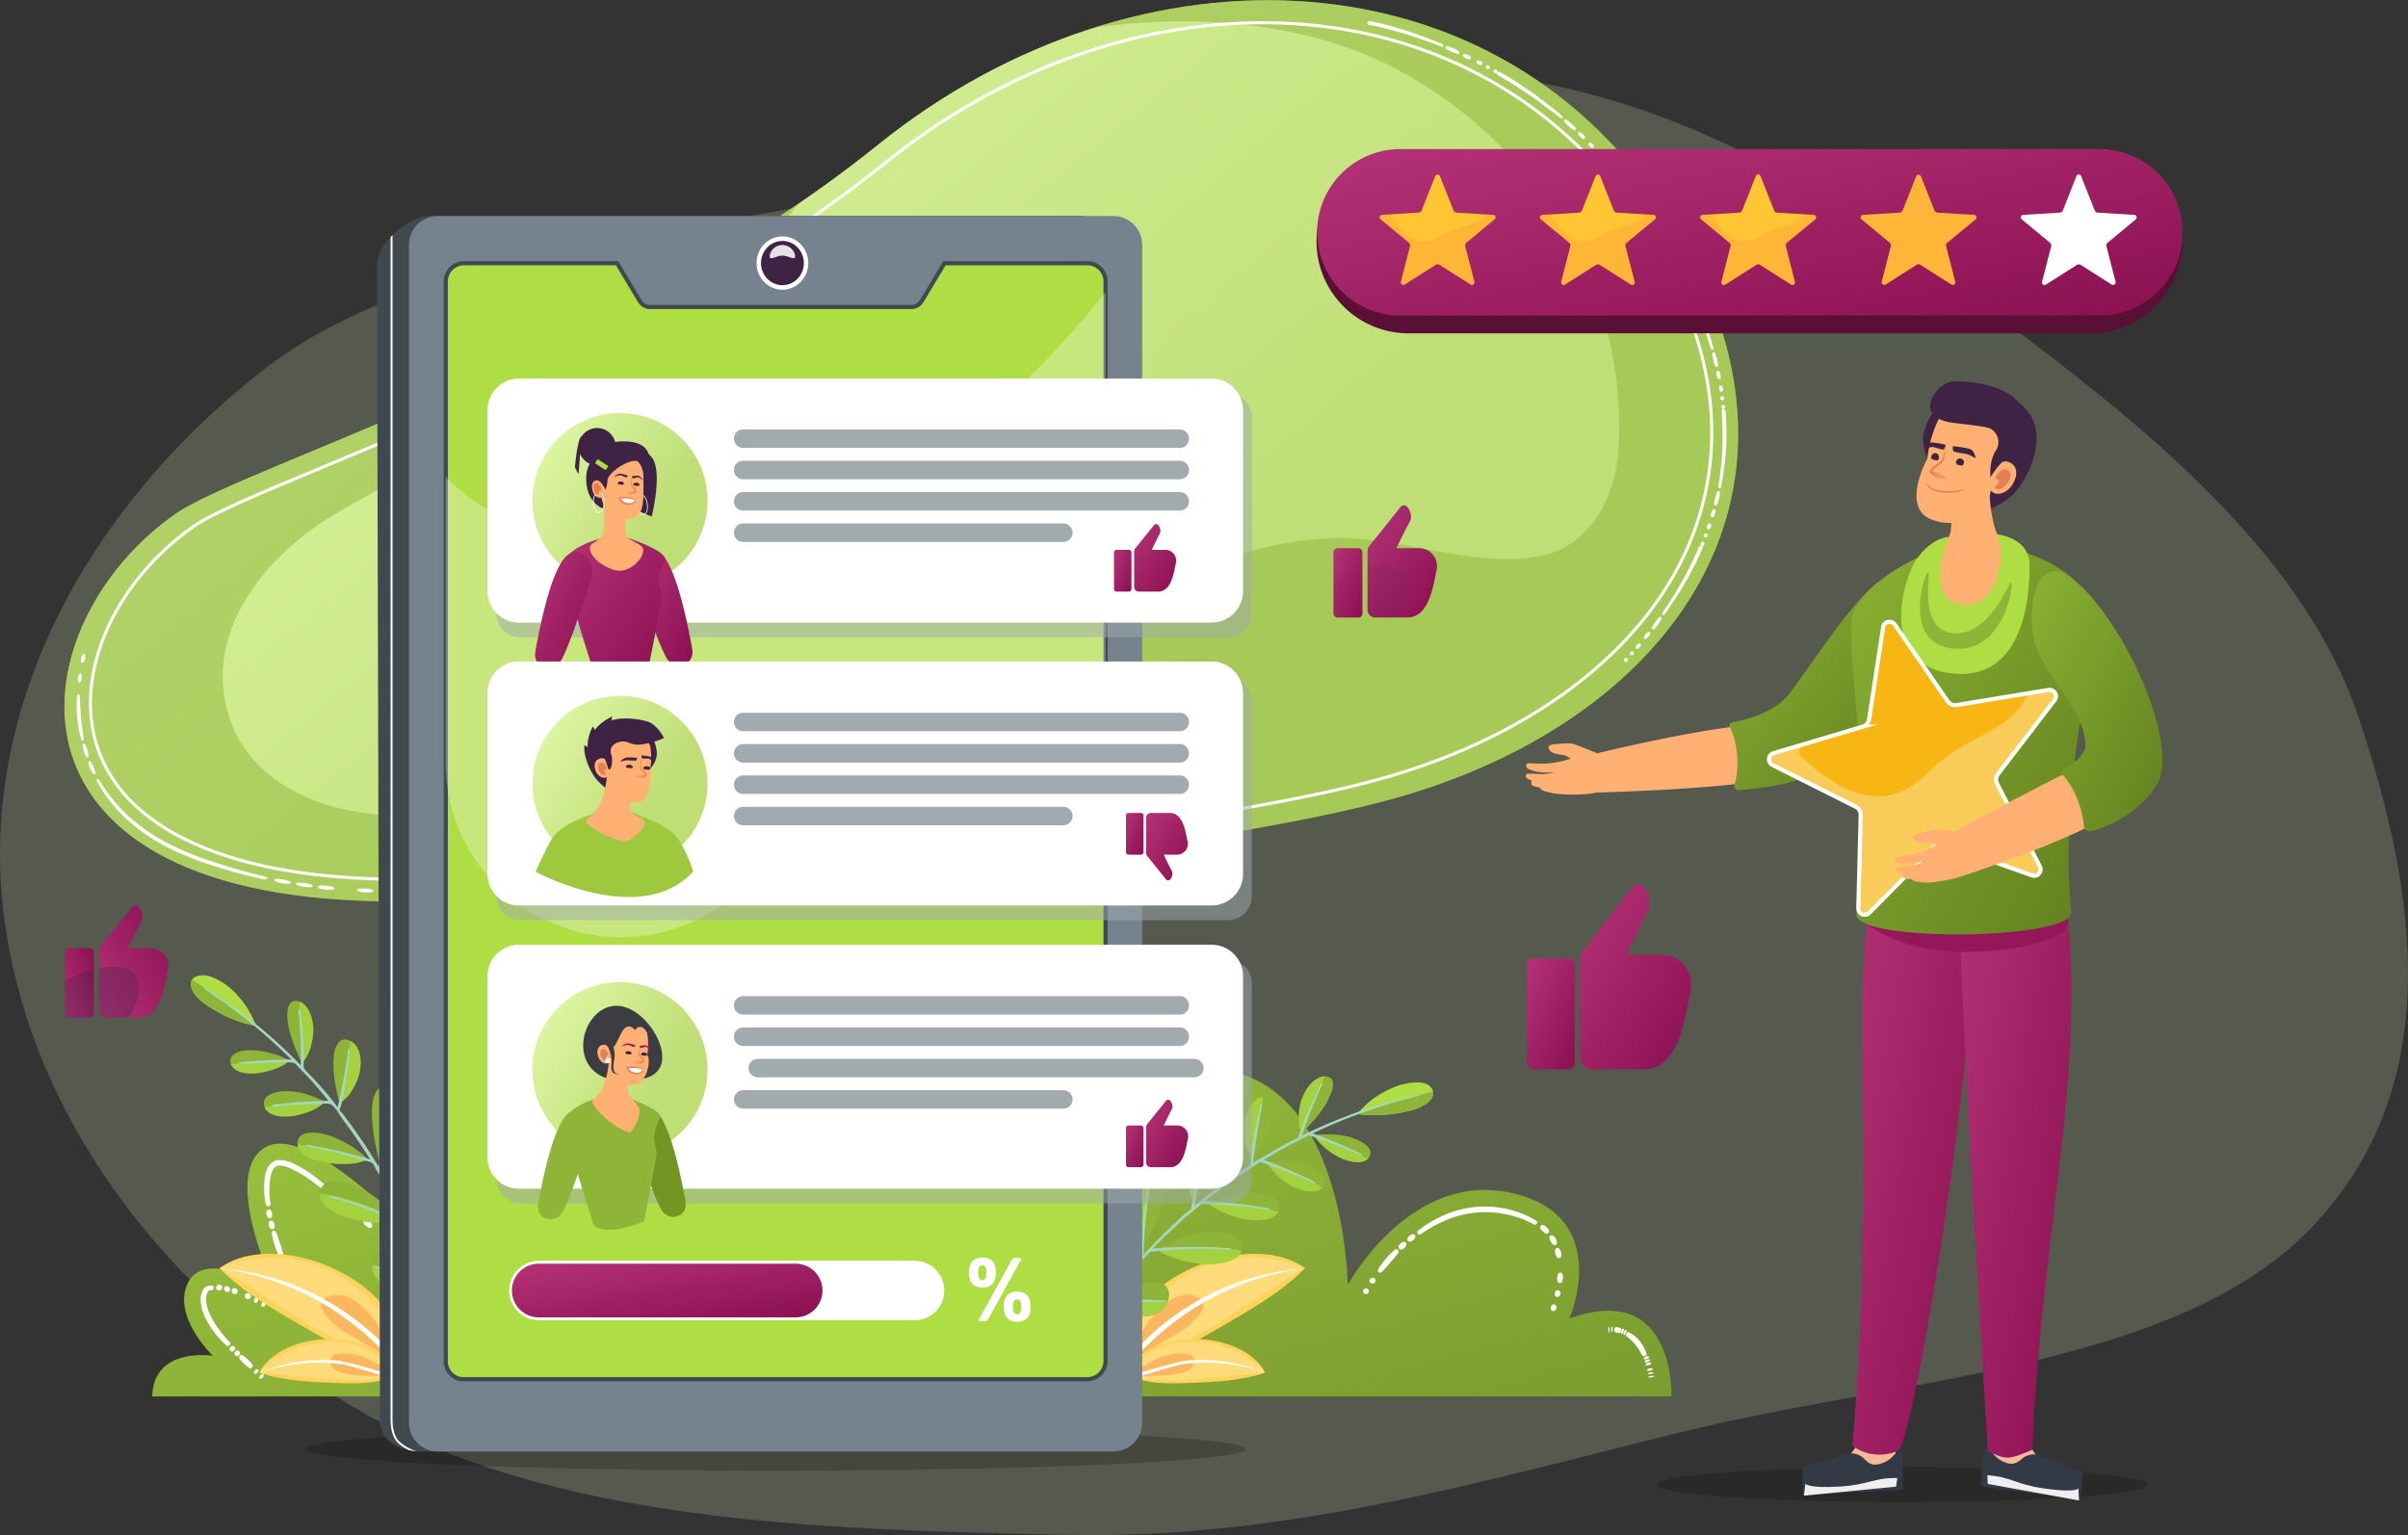 <svg width="574" height="366" fill="none" xmlns="http://www.w3.org/2000/svg"><rect width="100%" height="100%" fill="#333333" stroke="none"/><path fill-rule="evenodd" clip-rule="evenodd" d="M62.17 88.652c38.316-30.144 100.124-31.76 153.938-44.615 47.229-11.282 92.123-32.197 141.123-25.868 49.752 6.426 87.359 33.675 122.505 59.92 36.412 27.19 70.372 56.477 82.6 93.24 13.437 40.396 21.356 87.08-11.251 121.266-32.124 33.68-97.632 35.788-151.216 49.069-48.015 11.901-93.962 25.302-144.73 24.281-60.214-1.211-124.729-2.882-171.155-30.633-49.492-29.583-79.448-75.34-83.54-121.608-4.005-45.292 19.254-91.638 61.727-125.052z" fill="#E1F2BA" fill-opacity=".2"/><path d="M296.864 345.504c0 2.843-50.133 5.146-111.974 5.146-61.842 0-111.984-2.303-111.984-5.146 0-2.842 50.133-5.146 111.984-5.146 61.85 0 111.974 2.304 111.974 5.146z" fill="#000" opacity=".2"/><path fill-rule="evenodd" clip-rule="evenodd" d="M89.935 214.867c-94.042-1.828-85.66-65.946-48.15-92.314 16.032-11.27 105.11-37.803 167.518-88.064 62.408-50.261 148.58-46.505 188.75 17.86 40.171 64.363.914 118.097-62.691 137.127-49.941 14.962-184.089 26.588-245.427 25.391z" fill="url(#paint0_linear_8141_48731)"/><path opacity=".5" fill-rule="evenodd" clip-rule="evenodd" d="M398.055 52.348C368.268 4.59 313.135-9.804 261.174 6.51c20.108-2.633 40.445-2.02 60.589 5.027 35.399 13.043 66.923 49.922 64.026 96.025-1.042 13.079-8.29 23.599-19.724 25.235-15.721 2.249-30.5-4.259-46.614-4.57-44.311 1.161-76.529 35.939-116.16 54.529-37.73 16.608-77.041 17.046-118.034 10.84-11.206-1.828-22.85-7.074-28.865-18.28-10.41-21.789 5.759-41.34 21.105-51.293 38.388-23.499 84.243-36.68 112.787-75.442-60.141 41.221-134.047 63.816-148.506 73.979-37.474 26.36-45.892 90.486 48.15 92.314 61.319 1.198 195.485-10.428 245.426-25.391 63.615-19.038 102.834-72.772 62.701-137.136z" fill="#8EB438"/><path d="M326.507 5.012a88.011 88.011 0 018.811 2.33 95.4 95.4 0 018.518 3.182.339.339 0 01.183.43.337.337 0 01-.429.173c-2.797-1.133-5.649-2.102-8.519-2.989a85.46 85.46 0 00-8.738-2.212.465.465 0 01-.31-.7.466.466 0 01.293-.204.457.457 0 01.182 0l.009-.01zm18.533 6.015c.472.13.936.288 1.389.475.457.187.892.423 1.298.704a.36.36 0 01.157.23.358.358 0 01-.057.273.363.363 0 01-.393.146c-.475-.128-.914-.348-1.371-.512-.45-.19-.886-.41-1.307-.658a.358.358 0 01-.11-.503.39.39 0 01.394-.155zm4.095 1.818c.507.097.982.32 1.38.65a.374.374 0 01-.32.64 2.675 2.675 0 01-.722-.23 2.629 2.629 0 01-.64-.41.37.37 0 01-.084-.416.366.366 0 01.084-.124.404.404 0 01.302-.11zm3.219 1.545c.178.022.351.075.512.155.157.087.296.201.411.338a.39.39 0 01.081.297.39.39 0 01-.163.26.348.348 0 01-.247.074 1.417 1.417 0 01-.914-.485.396.396 0 01-.031-.448.41.41 0 01.104-.118.486.486 0 01.247-.073zm2.185 1.18a.547.547 0 01.329.063c.104.05.188.134.238.238a.442.442 0 01-.256.594h-.091a.522.522 0 01-.32-.055.593.593 0 01-.238-.238.464.464 0 01-.003-.353.456.456 0 01.25-.25h.091zm1.871 1.023a.538.538 0 01.32.073.58.58 0 01.192.228.446.446 0 01-.265.603h-.082a.503.503 0 01-.32-.073.483.483 0 01-.219-.602.459.459 0 01.256-.248l.118.018z" fill="#fff"/><path d="M357.574 17.14c1.298.796 2.605 1.564 3.884 2.368l3.766 2.568c1.27.823 2.422 1.828 3.656 2.742 1.234.914 2.413 1.828 3.519 2.88a.337.337 0 010 .465.327.327 0 01-.229.096.325.325 0 01-.228-.096c-1.115-1.014-2.358-1.828-3.556-2.741-1.197-.915-2.367-1.829-3.656-2.651l-3.747-2.514c-1.28-.786-2.587-1.535-3.875-2.303a.477.477 0 01-.183-.64.464.464 0 01.283-.209.453.453 0 01.347.054l.019-.018zm15.801 11.407a9.23 9.23 0 011.17.914c.369.322.714.67 1.032 1.042a.337.337 0 01-.054.503.36.36 0 01-.421 0 9.386 9.386 0 01-1.17-.914 9.876 9.876 0 01-1.023-1.033.363.363 0 01-.046-.409.363.363 0 01.091-.112.357.357 0 01.421.01zm3.327 2.971c.224.124.427.281.603.466.184.181.341.387.467.612a.378.378 0 01.03.293.368.368 0 01-.195.22.372.372 0 01-.329 0 2.532 2.532 0 01-.603-.467 2.608 2.608 0 01-.466-.612.385.385 0 01.164-.512.349.349 0 01.329 0zm2.495 2.514c.333.147.598.415.74.75a.379.379 0 01-.022.3.387.387 0 01-.234.193.439.439 0 01-.265 0 1.546 1.546 0 01-.438-.302 1.614 1.614 0 01-.293-.439.393.393 0 01.247-.511.44.44 0 01.265.009zm1.772 1.791a.465.465 0 01.292.165c.071.086.116.19.128.301a.45.45 0 01-.114.34.455.455 0 01-.325.154h-.082a.554.554 0 01-.283-.174.617.617 0 01-.137-.292.43.43 0 01.247-.442.437.437 0 01.173-.043l.101-.009zm1.383 1.617a.568.568 0 01.411.485.44.44 0 01-.121.334.441.441 0 01-.326.141h-.092a.523.523 0 01-.274-.164.572.572 0 01-.137-.311.452.452 0 01.271-.436.462.462 0 01.177-.04.31.31 0 01.091-.009zm.921.906c.969 1.16 1.983 2.312 2.897 3.49.914 1.18 1.828 2.396 2.742 3.657 1.828 2.44 3.501 4.945 5.155 7.476a.32.32 0 01.083.26.327.327 0 01-.411.28.333.333 0 01-.211-.174c-1.7-2.495-3.446-4.954-5.283-7.312-.914-1.216-1.828-2.395-2.742-3.583-.914-1.188-1.947-2.294-2.925-3.436a.484.484 0 010-.658.475.475 0 01.658.054l.037-.054zm11.562 15.684c.331.372.636.766.914 1.179.263.416.498.85.704 1.298a.365.365 0 01-.201.475.385.385 0 01-.412-.1 10.45 10.45 0 01-1.563-2.468.357.357 0 01.595-.384h-.037zm2.361 3.774c.186.178.346.381.475.604.138.217.243.455.311.703a.368.368 0 01-.052.286.376.376 0 01-.24.162.392.392 0 01-.32-.091 2.444 2.444 0 01-.476-.594 2.878 2.878 0 01-.31-.704.373.373 0 01.612-.366zm1.771 3.054c.142.11.257.25.338.411.096.152.155.324.174.503a.387.387 0 01-.099.29.395.395 0 01-.276.13.444.444 0 01-.247-.073 1.35 1.35 0 01-.347-.411 1.298 1.298 0 01-.164-.503.38.38 0 01.374-.42.347.347 0 01.247.073zm1.242 2.193c.104.05.188.134.238.238a.536.536 0 01.055.329.456.456 0 01-.194.293.447.447 0 01-.346.063.217.217 0 01-.082 0 .517.517 0 01-.237-.228.544.544 0 01-.055-.33.426.426 0 01.185-.298.44.44 0 01.345-.067h.091zm.97 1.901a.63.63 0 01.237.228.552.552 0 01.055.33.433.433 0 01-.197.297.446.446 0 01-.351.059h-.082a.506.506 0 01-.238-.238.537.537 0 01-.055-.32.45.45 0 01.539-.365l.092.009z" fill="#fff"/><path d="M401.875 66.03c1.334 2.743 2.605 5.485 3.702 8.318l.804 2.13.731 2.148c.512 1.435.914 2.897 1.335 4.36a.33.33 0 01-.22.402.339.339 0 01-.411-.229c-.448-1.435-.868-2.88-1.398-4.287l-.768-2.12-.85-2.093c-1.106-2.797-2.395-5.484-3.738-8.226a.445.445 0 01-.048-.362.452.452 0 01.233-.282.454.454 0 01.523.079.458.458 0 01.105.154v.009zm6.956 18.217c.188.457.34.927.457 1.407.121.475.209.958.265 1.444a.357.357 0 01-.199.358.355.355 0 01-.139.035.383.383 0 01-.357-.228 9.968 9.968 0 01-.457-1.39 9.555 9.555 0 01-.256-1.443.358.358 0 01.26-.402.356.356 0 01.426.219zm1.03 4.341a3.043 3.043 0 01.301 1.499.362.362 0 01-.274.313.364.364 0 01-.146.007.41.41 0 01-.284-.192 2.926 2.926 0 01-.246-.722 2.577 2.577 0 01-.046-.759.368.368 0 01.135-.255.37.37 0 01.56.109zm.65 3.483c.089.156.151.326.183.503.031.178.031.36 0 .54a.391.391 0 01-.192.233.385.385 0 01-.302.022.366.366 0 01-.21-.155 1.296 1.296 0 01-.174-.494 1.315 1.315 0 010-.53.401.401 0 01.338-.289.366.366 0 01.357.17zm.337 2.513c.08.081.129.188.137.302a.553.553 0 01-.064.33.463.463 0 01-.291.203.456.456 0 01-.349-.067l-.073-.055a.59.59 0 01-.128-.301.591.591 0 01.064-.32.452.452 0 01.462-.22.47.47 0 01.169.064l.073.064zm.24 2.103a.547.547 0 01.128.31.517.517 0 01-.064.32.45.45 0 01-.713.064.55.55 0 01-.127-.3.55.55 0 01.063-.321.446.446 0 01.64-.128l.073.055z" fill="#fff"/><path d="M411.332 97.957c.101 1.517.155 3.034.192 4.57v2.276c0 .758 0 1.517-.092 2.276-.118 1.517-.21 3.034-.456 4.57l-.311 2.248-.439 2.239a.319.319 0 01-.134.206.326.326 0 01-.241.05.309.309 0 01-.116-.047.307.307 0 01-.089-.087.334.334 0 01-.051-.241l.339-2.239.265-2.239c.21-1.49.265-2.998.356-4.497.055-.74.073-1.499.064-2.248v-2.249a105.765 105.765 0 00-.238-4.497.46.46 0 01.238-.453.464.464 0 01.676.38l.037-.018zm-1.341 19.477a7.25 7.25 0 01-.238 1.463c-.118.478-.267.948-.448 1.407a.368.368 0 01-.484.183.375.375 0 01-.211-.366c.049-.484.134-.964.256-1.435.119-.475.265-.914.43-1.398a.353.353 0 01.634-.066.38.38 0 01.061.212zm-1.061 4.314a2.797 2.797 0 01-.457 1.453.37.37 0 01-.409.138.372.372 0 01-.267-.339 2.51 2.51 0 01.128-.749c.072-.246.18-.48.32-.695a.378.378 0 01.384-.165.382.382 0 01.258.185.368.368 0 01.043.172zm-1.052 3.382c.017.183-.005.366-.063.54-.063.169-.16.325-.284.457a.404.404 0 01-.566 0 .421.421 0 01-.101-.238 1.402 1.402 0 01.082-.521c.06-.165.147-.32.256-.457a.381.381 0 01.558 0 .397.397 0 01.118.219zm-.859 2.358a.546.546 0 01-.229.594.446.446 0 01-.621-.173.289.289 0 010-.083.559.559 0 010-.329.581.581 0 01.21-.265.467.467 0 01.631.165 1.4 1.4 0 01.009.091zm-.74 2.002a.477.477 0 010 .329.58.58 0 01-.219.256.457.457 0 01-.352.038.453.453 0 01-.27-.23.375.375 0 010-.082.501.501 0 010-.329.555.555 0 01.22-.247.445.445 0 01.621.183v.082zm-.438 1.224c-.631 1.38-1.197 2.797-1.928 4.131-.732 1.335-1.353 2.742-2.157 4.004-1.518 2.632-3.199 5.164-4.954 7.632a.347.347 0 01-.466.082.312.312 0 01-.13-.215.325.325 0 01.066-.242c1.7-2.486 3.308-5.027 4.761-7.669.777-1.279 1.408-2.65 2.094-3.985.685-1.334 1.261-2.742 1.873-4.094a.475.475 0 01.613-.256.464.464 0 01.248.256.457.457 0 01-.011.356h-.009zm-9.797 16.882a9.289 9.289 0 01-.786 1.252c-.27.399-.576.772-.914 1.115a.374.374 0 01-.521 0 .366.366 0 01-.045-.411c.24-.425.502-.837.786-1.234.279-.395.584-.77.914-1.124a.382.382 0 01.521 0 .356.356 0 01.045.402zm-2.69 3.528a2.77 2.77 0 01-.402.649 2.361 2.361 0 01-.558.53.368.368 0 01-.283.054.372.372 0 01-.238-.164.408.408 0 010-.338 2.79 2.79 0 01.393-.649c.158-.204.346-.382.558-.53a.385.385 0 01.521.11.405.405 0 01.009.338zm-2.219 2.751a1.34 1.34 0 01-.274.457 1.247 1.247 0 01-.42.329.396.396 0 01-.311.009.384.384 0 01-.132-.087.364.364 0 01-.088-.388c.054-.17.145-.326.266-.457.119-.131.262-.239.42-.32a.405.405 0 01.308-.012.395.395 0 01.222.213c.03.083.034.172.009.256zm-1.675 1.883a.559.559 0 01-.128.311.582.582 0 01-.283.165.469.469 0 01-.343-.077.462.462 0 01-.187-.298.342.342 0 010-.101.578.578 0 01.137-.301.516.516 0 01.283-.165.442.442 0 01.346.074.453.453 0 01.185.301.307.307 0 01-.01.091zm-1.414 1.581a.649.649 0 01-.137.311.522.522 0 01-.283.165.441.441 0 01-.521-.476.568.568 0 01.137-.31.586.586 0 01.283-.165.446.446 0 01.463.214c.03.052.05.11.058.17a.347.347 0 010 .091zM66.044 209.538c.46.024.918.076 1.371.156.456.08.904.193 1.344.338.511.192.694.466.402.612-.165.069-.343.1-.521.091a8.87 8.87 0 01-1.39-.137 7.712 7.712 0 01-1.343-.365c-.512-.201-.676-.475-.384-.622.166-.061.344-.086.521-.073zm5.171.895c.462-.003.923.031 1.38.101.456.067.908.162 1.353.283.52.165.713.43.42.594a1.25 1.25 0 01-.512.11 7.099 7.099 0 01-1.389-.082 8.929 8.929 0 01-1.362-.302c-.52-.174-.695-.448-.411-.603a1.35 1.35 0 01.52-.101zm5.201.686c.463-.016.928-.001 1.39.046.459.043.914.122 1.361.238.53.155.722.402.439.585a1.29 1.29 0 01-.503.128 8.95 8.95 0 01-1.39 0 8.61 8.61 0 01-1.37-.238c-.53-.155-.722-.43-.439-.585a1.39 1.39 0 01.512-.174zm9.304.768a11.002 11.002 0 012.742.137c.53.109.74.365.466.548-.151.086-.32.139-.493.156a8.506 8.506 0 01-2.742-.138c-.53-.128-.74-.374-.457-.557a1.12 1.12 0 01.484-.146zm6.639.265a3.23 3.23 0 01.832-.083c.284.004.566.044.84.119.53.174.604.466.156.649a.723.723 0 01-.174.064 3.771 3.771 0 01-.84.083 3.294 3.294 0 01-.832-.119c-.54-.174-.613-.466-.165-.649l.183-.064zm5.618.101c.272-.067.552-.097.832-.092a3.31 3.31 0 01.84.101c.531.164.613.457.175.649l-.174.064a3.42 3.42 0 01-1.682 0c-.53-.165-.612-.457-.174-.649l.183-.073zm-74.035-25.848a36.87 36.87 0 007.386 8.802 44.134 44.134 0 009.615 6.315 72.006 72.006 0 0010.767 4.251 136.277 136.277 0 0011.187 3.153c.521.128.914.375.841.567-.073.192-.494.237-1.005.128a114.76 114.76 0 01-11.288-3.026 72.11 72.11 0 01-10.913-4.259 45.456 45.456 0 01-9.78-6.508 36.104 36.104 0 01-7.422-9.094c-.274-.475-.356-.914-.174-1.005.183-.092.521.256.786.676zm-1.836-2.093a4.62 4.62 0 01-.622-1.07 6.758 6.758 0 01-.375-1.124c-.11-.539.083-.804.366-.585.114.09.215.194.302.311.21.325.394.668.548 1.024.128.365.283.722.393 1.096.128.521 0 .805-.329.604a1.326 1.326 0 01-.283-.256zm-1.689-4.15a4.44 4.44 0 01-.457-1.097 6.23 6.23 0 01-.237-1.161c0-.548.183-.795.438-.53.1.102.184.219.247.347.175.345.316.707.42 1.079.109.372.194.751.256 1.133.074.539-.1.795-.392.567a1.2 1.2 0 01-.275-.338zm-1.188-4.323c-.21-.768-.356-1.554-.503-2.34a23.15 23.15 0 01-.31-2.377 30.909 30.909 0 01-.083-4.78c0-.539.238-.914.43-.822.192.091.265.42.283.831.073 1.572.11 3.135.284 4.689 0 .786.173 1.554.246 2.331.073.777.229 1.545.348 2.321.091.521 0 .914-.21.914s-.366-.356-.485-.767zm-.659-13.537a2.407 2.407 0 010-.722 2.14 2.14 0 01.192-.694c.256-.512.567-.476.695.064.036.233.036.47 0 .703a2.74 2.74 0 01-.174.686c-.247.512-.557.503-.704 0l-.009-.037zm.73-4.734a2.34 2.34 0 01.329-1.39c.329-.475.63-.383.685.156.013.237-.011.474-.073.704a2.64 2.64 0 01-.246.658c-.302.475-.613.438-.695-.119v-.009z" fill="#fff"/><path clip-rule="evenodd" d="M273 196.404c-57.82 8.226-137.42 14.066-181.21 13.207-21.168-.411-38.05-4.067-50.197-10.831-10.154-5.694-16.534-13.28-18.965-22.576-4.442-17.018 5.255-37.858 23.535-50.718 4.57-3.19 16.178-8.034 30.912-14.167 36.231-15.09 90.979-37.885 134.084-72.599 21.46-17.256 46.266-28.361 71.73-31.999 45.7-6.517 86.675 11.645 109.726 48.561 14.423 23.124 18.755 45.417 12.887 66.274-4.021 14.295-12.649 27.173-25.646 38.288-12.568 10.748-28.947 19.34-47.355 24.86-13.216 4.022-33.79 8.025-59.501 11.7z" stroke="#fff" stroke-width=".73" stroke-miterlimit="10"/><path d="M36.273 332.946h362.155s1.06-27.722-24.304-18.591c0 0 10.566-24.367-13.71-29.906-24.275-5.539-39.137 21.881-39.137 21.881s-.594-45.096-27.649-50.809c-27.054-5.712-39.073 38.607-39.073 38.607s-10.557-64.272-42.83-61.375c-32.273 2.898-26.46 54.274-26.46 54.274s-67.061-47.995-84.335-27.329c-17.275 20.666 1.581 38.927 1.581 38.927s-28.014-31.222-39.1-25.18c-11.088 6.041 2.11 33.818 2.11 33.818s-16.378-9.661-20.601-1.637c-4.223 8.025 5.813 17.632 5.813 17.632s-14.121-2.276-14.46 9.688z" fill="url(#paint1_linear_8141_48731)"/><path d="M51.803 306.403a.862.862 0 01.53-.091c.185.017.36.09.503.21a.756.756 0 010 .822.536.536 0 01-.21.238.988.988 0 01-.494.092.969.969 0 01-.457-.202.766.766 0 01-.028-.84.56.56 0 01.156-.229zm1.947.293a.92.92 0 01.53 0 .81.81 0 01.458.274.74.74 0 010 .814.495.495 0 01-.238.219.914.914 0 01-.503 0 .914.914 0 01-.438-.256.786.786 0 010-.813.473.473 0 01.192-.238zm1.873.484c.174-.045.356-.045.53 0 .17.057.32.162.43.302a.767.767 0 01-.092.813.512.512 0 01-.256.202.987.987 0 01-.511 0 .824.824 0 01-.412-.293.776.776 0 01.055-.814.553.553 0 01.256-.21zm3.197 1.171a.82.82 0 01.522.055.912.912 0 01.402.338.757.757 0 01-.165.804.52.52 0 01-.265.174.915.915 0 01-.512-.055.914.914 0 01-.393-.329.778.778 0 01.147-.804.482.482 0 01.265-.183zm2.205 1.023a.428.428 0 01.338 0 .407.407 0 01.21.265.975.975 0 01-.383.914l-.092.055a.428.428 0 01-.338 0 .393.393 0 01-.2-.265.917.917 0 01.365-.914l.1-.055zm1.812.914a.428.428 0 01.169-.036c.058 0 .115.013.169.036a.415.415 0 01.192.283.915.915 0 01-.43.914l-.1.055a.373.373 0 01-.33-.016.372.372 0 01-.182-.276.914.914 0 01.402-.914l.11-.046zm-8.723 10.603a19.9 19.9 0 01-2.916-3.09 21.561 21.561 0 01-2.285-3.656 9.756 9.756 0 01-1.07-4.268v-.576c0-.192.083-.384.12-.576.087-.382.218-.754.393-1.106.09-.221.228-.42.402-.585.181-.158.393-.279.621-.356.38-.124.779-.186 1.18-.183.21 0 .374.238.365.53-.01.293-.137.512-.302.54a2.76 2.76 0 00-.831.182.563.563 0 00-.22.147.142.142 0 00-.045.073.896.896 0 00-.074.183 3.73 3.73 0 00-.255.84c0 .147-.055.293-.074.439v.457a8.662 8.662 0 001.006 3.656 21.38 21.38 0 002.084 3.437 25.648 25.648 0 002.632 3.107c.128.137.073.421-.137.631-.21.21-.457.293-.594.174zm1.362-.01a.69.69 0 01.402.183.674.674 0 01.201.402.843.843 0 01-.484.713.577.577 0 01-.667-.128.676.676 0 01-.201-.393.831.831 0 01.484-.713.609.609 0 01.265-.064zm1.144 1.106a.712.712 0 01.41.183.675.675 0 01.202.402.812.812 0 01-.485.703.583.583 0 01-.265.064.683.683 0 01-.402-.182.679.679 0 01-.201-.402.812.812 0 01.484-.704.571.571 0 01.256-.064zm1.151 1.097a9.581 9.581 0 012.45 2.349.55.55 0 01-.201.649.524.524 0 01-.54.128 10.067 10.067 0 01-1.325-1.069 8.843 8.843 0 01-1.124-1.289.548.548 0 01.21-.649.485.485 0 01.53-.119zm3.489 3.355a.349.349 0 01.155.005c.05.012.098.035.138.068a.309.309 0 01.074.283 1.041 1.041 0 01-.723.768.294.294 0 01-.36-.197.295.295 0 01-.005-.151 1.038 1.038 0 01.722-.767v-.009zm1.256 1.16a.295.295 0 01.282.069.296.296 0 01.084.279 1.041 1.041 0 01-.722.767.337.337 0 01-.155-.003.357.357 0 01-.138-.07.314.314 0 01-.073-.283 1.018 1.018 0 01.713-.759h.009zm20.06-40.92c.268.099.515.245.732.43.22.186.403.412.539.667a.568.568 0 01-.293.795.558.558 0 01-.402 0 2.104 2.104 0 01-.731-.429 2.242 2.242 0 01-.54-.659.57.57 0 01-.036-.464.571.571 0 01.32-.34.703.703 0 01.411 0zm2.413 2.076a2.3 2.3 0 01.74.438c.218.186.4.409.54.658a.573.573 0 01.028.466.56.56 0 01-.33.33.603.603 0 01-.402 0 2.489 2.489 0 01-1.27-1.097.587.587 0 01.292-.805.681.681 0 01.402.01zm2.425 2.083c.27.094.518.24.731.429.22.183.403.407.54.658a.582.582 0 01-.095.671.572.572 0 01-.198.134.673.673 0 01-.402 0 2.568 2.568 0 01-.74-.43 2.414 2.414 0 01-.54-.667.564.564 0 01.302-.795c.13-.05.273-.05.402 0zm4.294 3.665c.272.09.523.233.74.421.223.183.409.406.549.658a.57.57 0 01-.088.668.567.567 0 01-.196.136.673.673 0 01-.402 0 2.183 2.183 0 01-.74-.42 2.422 2.422 0 01-.549-.658.58.58 0 01.284-.805.616.616 0 01.402 0zm3.088 2.569a.91.91 0 01.484.201c.138.117.242.268.302.439a.657.657 0 01-.54.822h-.137a.912.912 0 01-.493-.21.912.912 0 01-.293-.439.638.638 0 01.53-.813h.147zm2.622 2.166a.906.906 0 01.786.63.652.652 0 01-.263.733.648.648 0 01-.258.099h-.137a.96.96 0 01-.493-.201 1.02 1.02 0 01-.302-.439.636.636 0 01.264-.726.643.643 0 01.257-.096.4.4 0 01.146 0zm-34.052-12.065a19.191 19.191 0 01-.12-7.22 6.422 6.422 0 01.741-1.828 3.53 3.53 0 011.609-1.38c.34-.117.7-.176 1.06-.174.329 0 .649.064.978.1.311.039.617.109.914.211.292.1.612.173.914.292a29.98 29.98 0 016.124 3.784 125.335 125.335 0 015.438 4.57.552.552 0 01.204.376.554.554 0 01-.122.41.576.576 0 01-.777 0A248.772 248.772 0 0074.845 282a28.788 28.788 0 00-5.85-3.546 6.288 6.288 0 00-.767-.256 2.969 2.969 0 00-.759-.192l-.749-.092a2.133 2.133 0 00-.64.092h-.1l-.128.091a1.433 1.433 0 00-.265.192c-.17.154-.321.329-.448.521a5.064 5.064 0 00-.585 1.399 19.438 19.438 0 00-.082 6.754.566.566 0 01-.457.64.555.555 0 01-.567-.231.55.55 0 01-.082-.199zm1.204 1.462c.14.197.237.421.283.658.05.235.05.478 0 .713a.595.595 0 01-.777.421.694.694 0 01-.265-.192 1.758 1.758 0 01-.283-1.408.591.591 0 01.304-.374.584.584 0 01.738.182zm.56 2.606c.15.188.26.406.32.639.05.238.05.485 0 .723a.588.588 0 01-.28.392.587.587 0 01-.48.055.543.543 0 01-.273-.173 1.832 1.832 0 01-.33-.658 1.52 1.52 0 010-.732.582.582 0 01.76-.438.64.64 0 01.283.192zm.683 2.595c.384.914.658 1.782.978 2.678.32.896.585 1.828.795 2.742a.547.547 0 01-.402.686.562.562 0 01-.603-.311 19.503 19.503 0 01-1.088-2.687 19.858 19.858 0 01-.713-2.815.552.552 0 01.25-.574.548.548 0 01.207-.075.564.564 0 01.576.356zm2.644 7.659a.67.67 0 01.302.339c.05.145.05.303 0 .447a.685.685 0 01-.96.421.687.687 0 01-.31-.338.687.687 0 01.913-.869h.055zm1.152 2.615a.692.692 0 01.31.32.668.668 0 010 .448.706.706 0 01-.913.466.686.686 0 01.585-1.234h.018zm298.282-12.019c.292.111.559.279.786.493.224.221.403.481.53.768a.568.568 0 01.047.24.559.559 0 01-.44.528.643.643 0 01-.393-.055 2.406 2.406 0 01-.685-.484 2.558 2.558 0 01-.53-.668.579.579 0 01.265-.813.657.657 0 01.42-.009zm2.349 2.558c.251.19.459.429.612.704.165.278.259.592.275.914a.569.569 0 01-.158.448.548.548 0 01-.446.164.61.61 0 01-.365-.164 3.838 3.838 0 01-.503-.667 2.77 2.77 0 01-.302-.786.572.572 0 01.233-.643.572.572 0 01.681.048l-.027-.018zm1.48 3.127c.185.25.325.532.411.831.059.302.059.612 0 .914a.56.56 0 01-.49.474.548.548 0 01-.241-.026.627.627 0 01-.32-.256 2.43 2.43 0 01-.32-.786 2.487 2.487 0 01-.091-.841.587.587 0 01.428-.529.584.584 0 01.239-.019.576.576 0 01.384.238zm.742 5.995c.098.295.132.606.101.914a2.565 2.565 0 01-.238.914.547.547 0 01-.366.301.567.567 0 01-.465-.09.677.677 0 01-.229-.339 2.304 2.304 0 01-.073-.859c.028-.288.095-.571.201-.841a.567.567 0 01.576-.35c.08.006.158.029.228.067a.676.676 0 01.265.283zm-.54 4.232a.916.916 0 010 .558.97.97 0 01-.265.493.62.62 0 01-.515.166.644.644 0 01-.26-.095.654.654 0 01-.194-.198.65.65 0 01-.073-.128 1.01 1.01 0 010-.54c.043-.175.131-.336.256-.466a.625.625 0 01.969.082c.033.04.06.083.082.128zm-.96 3.473a.916.916 0 010 .558c-.066.179-.18.337-.329.457a.632.632 0 01-.914-.247l-.055-.137a1.014 1.014 0 010-.53.91.91 0 01.311-.439.628.628 0 01.959.201l.028.137zm-32.85-18.142a30.899 30.899 0 016.398-3.748 25.515 25.515 0 017.229-1.828 24.247 24.247 0 017.449.494 22.017 22.017 0 016.928 2.742.536.536 0 01.28.341.55.55 0 01-.069.436.59.59 0 01-.768.128 22.446 22.446 0 00-6.645-2.386 22.85 22.85 0 00-7.047-.402 23.874 23.874 0 00-6.864 1.682 34.194 34.194 0 00-6.27 3.418.575.575 0 01-.804-.091.584.584 0 01.183-.786zm-.784 1.782a1.84 1.84 0 01-.466.575 2.018 2.018 0 01-.649.348.594.594 0 01-.75-.476.726.726 0 01.055-.338c.109-.233.272-.437.475-.594.198-.165.429-.286.677-.356a.57.57 0 01.481.086.586.586 0 01.241.426.692.692 0 01-.064.329zm-2.105 1.782c-.098.23-.244.435-.429.603-.18.174-.395.308-.631.393a.586.586 0 01-.484-.037.575.575 0 01-.284-.393.715.715 0 010-.338c.098-.237.248-.45.439-.621.186-.175.408-.309.649-.393a.561.561 0 01.483.05.561.561 0 01.266.407.576.576 0 01-.009.329zm-1.982 1.92c-.594.795-1.261 1.517-1.883 2.266-.621.75-1.279 1.49-1.992 2.185a.542.542 0 01-.398.17.553.553 0 01-.397-.17.57.57 0 01-.046-.695 19.824 19.824 0 013.948-4.57.554.554 0 01.805.055.596.596 0 01-.037.759zm-5.355 6.462a.789.789 0 01-.128.447.738.738 0 01-.375.275.693.693 0 01-.597-.065.69.69 0 01-.317-.511.811.811 0 01.128-.457.718.718 0 01.384-.274.663.663 0 01.309-.04.674.674 0 01.605.625h-.009zm-1.608 2.476a.69.69 0 01-.101.448.71.71 0 01-.347.302.694.694 0 01-.576-.044.692.692 0 01-.338-.468.713.713 0 01.101-.466.694.694 0 01.356-.302.675.675 0 01.587.041.663.663 0 01.327.489h-.009zm66.583 15.593a.256.256 0 01.22.137.272.272 0 01-.064.256 1.6 1.6 0 01-.731.338.794.794 0 01-.275 0 .238.238 0 01-.21-.137.248.248 0 01.064-.237c.21-.173.457-.295.722-.357a.788.788 0 01.274 0zm.285.74a.245.245 0 01.201.156.248.248 0 01-.073.246 1.697 1.697 0 01-.741.311.742.742 0 01-.274 0 .201.201 0 01-.128-.375c.212-.169.464-.282.731-.329a.874.874 0 01.284-.009zm.235.759a.219.219 0 01.119.402 1.554 1.554 0 01-.75.283.967.967 0 01-.274 0 .208.208 0 01-.201-.148.217.217 0 01.002-.131.214.214 0 01.08-.105c.22-.163.478-.267.75-.301a.967.967 0 01.274 0zm.368 1.353a.312.312 0 01.121.063c.034.03.062.068.08.11a.272.272 0 01-.101.238 1.581 1.581 0 01-.767.238.84.84 0 01-.274 0 .249.249 0 01-.192-.156.234.234 0 01.1-.228 1.65 1.65 0 01.759-.265.84.84 0 01.274 0zm.22.978c.128 0 .146.054.173.091.028.037 0 .091-.128.155a2.233 2.233 0 01-.914.201h-.1c-.128 0-.147-.054-.174-.091-.027-.037 0-.082.128-.146.284-.141.597-.216.914-.22l.101.01zm.116.831a.2.2 0 01.173.101c0 .045 0 .082-.128.146-.289.123-.6.185-.914.183h-.1c-.128 0-.146-.055-.165-.092-.018-.036 0-.082.128-.146.289-.124.6-.187.914-.183l.092-.009zm-6.005-10.41a6.95 6.95 0 011.553.914c.467.387.896.819 1.28 1.289.365.476.692.98.978 1.508.271.525.497 1.072.676 1.636 0 .073-.182.228-.457.338-.274.11-.493.137-.53.073-.274-.475-.539-.914-.822-1.408-.27-.456-.576-.89-.914-1.297a7.875 7.875 0 00-1.051-1.161 10.643 10.643 0 00-1.225-.987c-.055-.046 0-.284.146-.549.146-.265.283-.42.366-.356zm-.786.622a.235.235 0 01-.095.064.237.237 0 01-.115.009.232.232 0 01-.068-.09c-.014-.035-.019-.073-.014-.111.027-.286.121-.562.274-.805a.828.828 0 01.146-.182.223.223 0 01.106-.064.215.215 0 01.123 0 .208.208 0 01.088.093c.02.039.027.083.021.126a1.72 1.72 0 01-.466.96zm-.557-.238a.232.232 0 01-.091.067.233.233 0 01-.111.015.236.236 0 01-.109-.192 1.93 1.93 0 01.21-.822.775.775 0 01.128-.192.229.229 0 01.228-.082.22.22 0 01.119.21 1.638 1.638 0 01-.247.804c-.037.068-.08.132-.127.192zm-.567-.202a1.775 1.775 0 01-.658 0 1.557 1.557 0 01-.622-.246.92.92 0 01-.055-.622c0-.238.101-.411.165-.439.252-.063.516-.063.768 0 .257.049.498.159.704.32.064.064.045.348-.055.622-.101.274-.201.356-.247.365zm-1.826-.282c0 .128-.064.128-.101.146-.036.018-.064 0-.091-.146a2.435 2.435 0 010-1.061c0-.127.073-.137.11-.155.036-.018.073 0 .109.155.078.347.078.706 0 1.052l-.027.009zm-.687.027c0 .128-.055.137-.091.155-.037.019-.064 0-.101-.146a2.52 2.52 0 01-.073-1.051c0-.128.064-.137.1-.155.037-.019.074 0 .119.146.089.34.104.695.046 1.042v.009z" fill="#fff"/><path d="M311.079 302.373c-14.167-10.338-46.614 4.049-43.104 23.142 7.759-.558 15.044-4.515 21.634-8.345 7.284-4.241 15.538-8.71 21.47-14.797z" fill="#FFD25A"/><path d="M311.078 302.373a31.844 31.844 0 00-27.941 1.417c-7.513 4.305-15.264 12.467-15.163 21.725 15.73-3.784 29.366-15.154 43.104-23.142z" fill="#fff" opacity=".2"/><path opacity=".5" d="M267.973 325.515c4.195-2.742 8.582-5.136 12.914-7.677 2.304-1.353 9.908-7.385 3.455-8.994-7.165-1.782-14.249 11.498-16.369 16.671z" fill="#F99441"/><path d="M283.436 311.376a59.566 59.566 0 0127.347-8.893 64.228 64.228 0 00-27.502 10.319 67.678 67.678 0 00-10.968 9.14c-.914.914-8.857 10.749-8.921 10.712-1.014-.603 6.736-10.145 7.559-11.032a60.347 60.347 0 0112.485-10.246z" fill="#fff"/><path d="M301.588 327.27c-5.237-10.236-28.69-11.434-32.264.914 4.131 1.627 8.647 1.746 13.034 1.582 6.188-.22 13.326-.457 19.23-2.496z" fill="#FFD25A"/><path d="M301.588 327.27c-7.449-8.747-26.378-11.196-32.264.914 10.511 2.322 21.689-.283 32.264-.914z" fill="#fff" opacity=".2"/><path opacity=".5" d="M269.324 328.202c3.062-.42 13.71.64 15.09-2.669 1.38-3.308-3.217-2.988-5.155-2.632-3.683.686-7.147 2.861-9.935 5.301z" fill="#F99441"/><path d="M282.625 324.427a39.218 39.218 0 0118.765 2.816 42.495 42.495 0 00-19.633-1.975c-1.49.201-17.695 5.1-17.247 5.786-1.28-1.983 16.909-6.517 18.115-6.627z" fill="#fff"/><path d="M52.324 302.373c14.167-10.338 46.614 4.049 43.104 23.142-7.76-.558-15.035-4.515-21.625-8.345-7.293-4.241-15.538-8.71-21.479-14.797z" fill="#FFD25A"/><path d="M52.324 302.373a31.845 31.845 0 0127.941 1.417c7.522 4.305 15.273 12.467 15.163 21.725-15.73-3.784-29.366-15.154-43.104-23.142z" fill="#fff" opacity=".2"/><path opacity=".5" d="M95.43 325.515c-4.196-2.742-8.574-5.136-12.906-7.677-2.313-1.353-9.917-7.385-3.455-8.994 7.156-1.782 14.213 11.498 16.36 16.671z" fill="#F99441"/><path d="M79.982 311.376a59.5 59.5 0 00-27.337-8.893 64.272 64.272 0 0127.502 10.319 67.274 67.274 0 0110.968 9.14c.914.914 8.857 10.749 8.92 10.712 1.015-.603-6.727-10.145-7.558-11.032a60.077 60.077 0 00-12.495-10.246z" fill="#fff"/><path d="M61.813 327.27c5.237-10.236 28.69-11.434 32.273.914-4.14 1.627-8.647 1.746-13.034 1.582-6.188-.22-13.335-.457-19.24-2.496z" fill="#FFD25A"/><path d="M61.813 327.27c7.458-8.747 26.377-11.196 32.273.914-10.52 2.322-21.69-.283-32.273-.914z" fill="#fff" opacity=".2"/><path opacity=".5" d="M94.083 328.202c-3.071-.42-13.71.64-15.09-2.669-1.38-3.308 3.208-2.988 5.155-2.632 3.702.686 7.147 2.861 9.935 5.301z" fill="#F99441"/><path d="M80.784 324.427a39.216 39.216 0 00-18.765 2.816 42.454 42.454 0 0119.624-1.975c1.5.201 17.695 5.1 17.247 5.786 1.289-1.983-16.9-6.517-18.106-6.627z" fill="#fff"/><path d="M51.893 241.235c-2.303-1.243-5.484-3.08-6.27-5.785-.795-2.87 2.458-3.318 4.424-2.651 5.2 1.746 9.14 6.846 11.022 11.827a28.056 28.056 0 01-9.176-3.391z" fill="#AFDD44"/><path d="M94.606 307.546c-2.934-.384-6.078-2.742-5.895-5.959.192-3.483 3.171-3.702 5.767-2.386a13.69 13.69 0 013.885 3.108 18.872 18.872 0 011.59 2.029c.283.42.996 1.16 1.051 1.663.055.503.201 0-.101.43-.301.429-1.316.658-1.727.795-1.48.444-3.042.553-4.57.32zm-8.959-16.544c-3.035-.539-7.44-1.937-9.021-4.871a2.889 2.889 0 012.257-4.378c3.007-.402 6.627 1.17 9.14 2.742a32.003 32.003 0 017.312 6.516c-2.961 1.052-6.672.549-9.688-.009zm-6.114-13.572c-2.642-.174-6.508-.978-8.117-3.346a2.398 2.398 0 01-.377-2.299 2.407 2.407 0 011.748-1.539c2.423-.649 5.53.31 7.724 1.288a24.527 24.527 0 017.193 4.872c-2.404 1.206-5.566 1.206-8.171 1.024zm-8.426-11.599c-2.258.548-5.685.777-7.495-1.051a2.306 2.306 0 01-.33-2.931c.197-.298.46-.546.769-.725 1.828-1.152 4.57-1.079 6.635-.777a21.66 21.66 0 016.7 2.349c-1.535 1.7-4.113 2.605-6.28 3.135zm-8.217-10.228c-2.147.466-4.98.64-6.882-.713-1.188-.841-1.617-2.431-.365-3.418 1.6-1.261 4.424-1.207 6.306-.914a21.577 21.577 0 017.102 2.294c-1.581 1.526-4.058 2.285-6.16 2.751zm47.72 49.129c2.514-2.669 3.437-7.239.914-10.201-2.075-2.413-4.286-1.371-5.557 1.161-1.746 3.473-1.965 7.778-1.828 11.599 0 .374-.073.576.174.703.42.211 1.746-.31 2.111-.438a10.82 10.82 0 004.186-2.824zm-6.116-20.173c1.426-3.409 2.148-8.226.201-11.589-1.188-2.039-3.72-3.291-5.246-.914-1.764 2.742-1.828 6.909-1.874 10.054-.017 3.447.255 6.89.813 10.291 2.87-1.572 4.854-4.963 6.106-7.842zm-9.587-14.14c.832-2.934.988-6.754-.722-9.432-.914-1.426-3.098-2.678-4.35-.914-1.527 2.093-1.188 5.74-1.024 8.153a51.18 51.18 0 001.828 9.368c2.185-1.636 3.528-4.634 4.269-7.175zm-9.688-13.061c.914-2.367 1.152-5.484-.22-7.732-.813-1.344-2.833-2.577-4.158-1.188-1.499 1.563-1.39 4.661-1.325 6.635a36.225 36.225 0 001.462 7.897c2.03-1.124 3.437-3.509 4.241-5.612zM74.58 247.131a9.808 9.808 0 00-1.572-7.038c-1.05-1.38-3.418-2.349-4.204-.183-.786 2.167 0 5.384.713 7.559a42.978 42.978 0 002.459 5.969c1.608-1.646 2.303-4.132 2.605-6.307zm-22.685-5.895a19.324 19.324 0 01-4.625-3.263c-1.005-1.033-2.404-2.87-1.471-4.351a154.312 154.312 0 0115.273 10.968 28.091 28.091 0 01-9.177-3.354z" fill="#8EB438"/><path opacity=".7" d="M94.605 307.546c-2.906-.384-6.115-2.742-5.895-5.96 2.422.841 4.826 1.728 7.202 2.678 1.197.476 2.367.997 3.565 1.481.164.064 1.682.53 1.672.512-1.782 1.38-4.368 1.599-6.544 1.289zm-8.958-16.544c-2.97-.53-9.46-2.467-9.432-6.398 6.617.713 13.198 3.519 19.13 6.398-2.97 1.061-6.681.558-9.698 0zm-6.115-13.573c-2.605-.173-8.226-1.234-8.61-4.57a69.896 69.896 0 0116.78 3.556c-2.403 1.197-5.565 1.197-8.17 1.014zm-8.425-11.598c-2.221.539-7.001.914-8.052-1.892 4.77-.521 9.542-.914 14.331-1.271-1.535 1.728-4.113 2.633-6.279 3.163zm-8.218-10.227c-2.23.484-6.645.822-7.842-1.828 4.643-.448 9.323-.914 14.002-.987-1.58 1.59-4.058 2.349-6.16 2.815zm47.719 49.127c2.513-2.669 3.437-7.239.914-10.2a68.577 68.577 0 01-7.385 13.463c2.44.009 4.835-1.545 6.471-3.263zm-6.112-20.172c1.508-3.656 2.66-10.621-1.27-13.253-1.719 6.992-3.026 14.076-4.835 21.022 2.87-1.499 4.853-4.89 6.105-7.769zm-9.588-14.14c.859-3.034 1.307-9.204-2.258-10.886-.457 5.996-.658 12.147-2.056 18.024 2.23-1.599 3.574-4.597 4.314-7.138zm-9.69-13.061c1.032-2.641 1.398-7.504-1.61-9.14-.282 1.262-2.302 14.798-2.631 14.743 2.029-1.115 3.436-3.501 4.24-5.603zM74.58 247.13c.339-2.641-.246-7.312-3.271-8.39.274 4.899.594 9.789.667 14.697 1.609-1.645 2.303-4.131 2.605-6.307z" fill="#AFDD44"/><path d="M111.057 295.774c-.155-.174-1.353 2.276-1.526 2.596a131.872 131.872 0 01-2.002 3.656c-1.307 2.276-2.696 4.515-4.104 6.727-.512-1.664-1.014-3.327-1.526-4.981-.412-1.335-.914-2.642-1.39-3.94-.365-.969-.722-1.937-1.078-2.906-.356-.969-1.188-2.258-.914-3.291 1.216-4.14 2.276-8.281 3.098-12.512.22-1.088.421-2.176.622-3.263.1-.549.192-1.097.283-1.646a6.058 6.058 0 00.256-1.873c-.265-.914-.484.713-.53.969a124.602 124.602 0 01-4.369 17.951 199.125 199.125 0 00-4.57-9.561 86.493 86.493 0 00-1.828-3.409 2.615 2.615 0 01-.585-1.6c.06-.616.164-1.227.311-1.828.192-1.243.366-2.486.512-3.729.31-2.522.53-5.063.695-7.604l.11-1.938c.1-.481.124-.974.072-1.462-.411-1.006-.438 1.416-.457 1.663a129.71 129.71 0 01-1.883 14.423c-1.892-3.226-3.957-6.343-6.133-9.387a156.838 156.838 0 00-2.275-3.071c-.138-.173-.85-.914-.869-1.133-.018-.219.402-1.179.457-1.463.275-1.261.494-2.522.704-3.783.21-1.262.411-2.487.594-3.739.156-1.115.31-2.221.448-3.336 0-.219.411-2.623-.119-2.139-.192.165-.164 1.115-.21 1.426l-.302 1.883a175.067 175.067 0 01-.64 3.711c-.42 2.276-.85 4.57-1.434 6.791a75.074 75.074 0 00-5.621-6.672c-.668-.731-1.399-1.399-2.048-2.148-.649-.75-.375-1.353-.393-2.221a83.23 83.23 0 00-.795-11.59c0 .183-.082-1.051-.384-.703-.302.347 0 1.316.073 1.617.1 1.316.192 2.633.265 3.949.147 2.596.22 5.2.137 7.805a116.145 116.145 0 00-22.137-17.987c-1.151-.731-1.289-.448-.164.292a126.35 126.35 0 018.993 6.49 132.46 132.46 0 0111.06 9.816c-2.623 0-5.246.155-7.86.311-1.28.082-2.55.164-3.821.311-.676.073-1.673.447-.357.393 2.816-.11 5.622-.275 8.437-.32a21.588 21.588 0 013.838.045c.65.11.714.275 1.18.759 1.307 1.389 2.668 2.742 3.92 4.177 1.253 1.435 2.331 2.742 3.501 4.14-3.848.11-7.705.311-11.534.777-.33 0-2.03.064-1.984.421.046.356 1.828 0 2.157 0 1.938-.183 3.885-.256 5.822-.32.988 0 1.975-.055 2.962-.064.804 0 2.248-.293 3.007 0 1.051.384 2.303 2.742 3.053 3.738a130.854 130.854 0 016.47 9.46c-2.495-.768-5.044-1.371-7.585-1.983a73.783 73.783 0 00-3.748-.814l-1.883-.338c-.347-.055-1.59-.466-1.883-.311-.603.32 1.755.667 1.984.713a82.63 82.63 0 013.903.859 167.47 167.47 0 016.964 1.892c.759.229 2.221.421 2.815.914.257.323.466.68.622 1.061l1.618 2.742a80.508 80.508 0 015.118 10.054A108.64 108.64 0 0085.347 287c-1.829-.622-3.657-1.143-5.485-1.655-.22-.055-1.517-.585-1.133 0 .265.421 2.24.695 2.742.85a97.126 97.126 0 0111.388 4.287c.914.402 1.764.813 2.633 1.225a3.1 3.1 0 011.206.74c.26.442.477.907.649 1.389.795 1.764 1.472 3.574 2.157 5.384a125.883 125.883 0 012.495 7.202c-2.815-1.179-5.64-2.294-8.536-3.263l-2.267-.74c-.393-.119-1.444-.695-1.828-.558-.53.201.347.476.43.512.767.302 1.553.539 2.33.814 2.86 1.014 5.658 2.175 8.427 3.418l1.079.493c.548.256.502.247.786.759.237.591.418 1.203.539 1.828a136.644 136.644 0 013.117 13.765c.128.777 1.115 8.436 1.298 8.418.758-.082-2.249-16.004-2.578-17.503-.183-.786-.365-1.572-.557-2.358a56.327 56.327 0 00-.293-1.179 2.162 2.162 0 01-.055-1.582 30.627 30.627 0 012.413-4.103c.896-1.56 1.761-3.132 2.596-4.717.393-.566 2.587-4.149 2.157-4.652z" fill="#A4D6C0"/><path d="M333.288 265.42a21.785 21.785 0 001.891-.393c.574-.11 1.142-.25 1.7-.421a11.156 11.156 0 002.742-1.197c1.463-.914 2.221-2.047 1.975-3.135-.293-1.307-1.399-2.029-3.144-2.175a11.527 11.527 0 00-3.062.219c-.585.11-1.189.256-1.828.43-.64.173-1.28.475-1.956.758a21.613 21.613 0 00-3.245 1.764 18.155 18.155 0 00-2.577 1.965 26.464 26.464 0 00-2.249 2.331c.865.168 1.743.257 2.623.265h3.071a31.393 31.393 0 004.059-.411z" fill="#AFDD44"/><path d="M270.907 313.734a7.522 7.522 0 004.816-.557 4.905 4.905 0 002.742-3.09c.448-1.627.183-2.824-.731-3.537-.914-.713-2.486-.914-4.634-.521a16.38 16.38 0 00-5.392 2.367 30.65 30.65 0 00-2.532 1.947 6.18 6.18 0 001.316 1.399 10.309 10.309 0 004.415 1.992zm13.986-12.586c2.402.428 4.867.353 7.238-.219 1.975-.475 3.346-1.408 3.784-2.678 1.024-3.035-2.056-4.863-8.536-4.397-.695.055-1.399.147-2.112.275-.694.137-1.371.329-2.047.53a38.003 38.003 0 00-3.747 1.362 22.09 22.09 0 00-2.742 1.288l-1.024.594a9.924 9.924 0 002.175 1.289c.919.412 1.866.757 2.834 1.033 1.37.399 2.766.707 4.177.923zm10.28-10.803c1.992.584 4.083.749 6.142.485 1.737-.229 2.998-.914 3.501-1.929 1.188-2.468-1.289-4.259-6.801-4.469h-1.828c-.598.053-1.193.138-1.782.256a30.656 30.656 0 00-3.272.786c-.987.283-1.828.566-2.422.786-.314.1-.62.226-.914.374a7.713 7.713 0 001.682 1.298 21.283 21.283 0 005.694 2.413zm11.811-8.126a10.791 10.791 0 004.853 1.828c1.462.137 2.696-.128 3.373-.914 1.608-1.892 0-4.058-4.324-5.484a13.542 13.542 0 00-2.961-.612 22.946 22.946 0 00-2.824-.073 26.77 26.77 0 00-2.98.237c.248.576.574 1.114.969 1.6a15.931 15.931 0 003.894 3.418zm11.151-6.91c3.345 2.075 6.681 2.276 7.997.914 1.536-1.7 0-3.701-4.341-5.127a20.63 20.63 0 00-5.631-.631c-.84 0-1.572.046-2.083.082-.512.037-.823.092-.823.092.265.524.601 1.01.996 1.444a16.538 16.538 0 003.885 3.226zm-61.349 30.409a8.894 8.894 0 01-.475-5.822 6.593 6.593 0 013.034-4.095c3.437-1.91 5.128.402 4.936 5.411a16.725 16.725 0 01-.494 3.3 39.044 39.044 0 01-.813 3.18c-.576 1.911-1.152 3.263-1.152 3.263a6.646 6.646 0 01-1.773-.996 10.524 10.524 0 01-3.263-4.241zm12.477-16.954a16.824 16.824 0 011.499-7.98 8.728 8.728 0 011.828-2.742 5.082 5.082 0 012.248-1.361c3.72-.914 4.287 2.943 2.486 9.514a43.381 43.381 0 01-3.071 8.089c-1.005 2.303-1.828 3.857-1.828 3.857a8.812 8.812 0 01-1.371-2.129 19.766 19.766 0 01-1.791-7.248zm13.745-10.146c.311-4.936 3.062-9.241 5.758-9.515 3.181-.411 3.327 2.852 1.234 8.226a32.935 32.935 0 01-3.345 6.398c-.567.914-1.024 1.673-1.38 2.203l-.576.841a7.524 7.524 0 01-.914-1.938 16.594 16.594 0 01-.777-6.215zm13.49-9.085c-.137-4.077 2.084-7.687 4.57-8.08 2.998-.43 3.492 2.239 1.956 6.754a25.18 25.18 0 01-2.687 5.484c-.466.75-.914 1.38-1.206 1.828l-.494.722a6.32 6.32 0 01-.987-1.581 12.787 12.787 0 01-1.152-5.127zm13.426-6.106c.85-3.911 3.656-6.836 5.886-6.818 1.353.064 1.984.768 1.965 1.938a6.198 6.198 0 01-.493 2.093 18.47 18.47 0 01-1.344 2.787 25.654 25.654 0 01-3.656 4.653c-1.133 1.307-2.029 2.166-2.029 2.166a6.504 6.504 0 01-.512-1.691 13.72 13.72 0 01.183-5.128zm23.364 1.993c.667-.1 1.288-.246 1.891-.393.574-.11 1.142-.25 1.7-.42a11.197 11.197 0 002.742-1.198c1.463-.914 2.221-2.047 1.975-3.135l-6.225 1.499c-1.051.22-2.065.558-3.043.86l-2.797.859-2.44.74-1.874.704-1.682.631c.865.167 1.743.256 2.623.265h3.071a31.395 31.395 0 004.059-.412z" fill="#8EB438"/><path opacity=".7" d="M270.909 313.734a7.522 7.522 0 004.816-.557 4.905 4.905 0 002.742-3.09c-2.211 0-5.676 0-8.509.156-2.833.155-5.018.32-4.78.1a6.18 6.18 0 001.316 1.399 10.309 10.309 0 004.415 1.992zm13.982-12.586c2.403.428 4.867.353 7.239-.219 1.974-.476 3.345-1.408 3.784-2.678a37.706 37.706 0 00-5.246-.722c-1.051-.083-2.203-.183-3.318-.192-1.115-.01-2.248 0-3.345 0-2.203.045-4.287.155-5.822.265l-2.441.274c.668.52 1.399.953 2.176 1.289.918.411 1.865.756 2.833 1.032 1.358.407 2.741.724 4.14.951zm10.282-10.803c1.992.584 4.083.749 6.142.484 1.736-.228 2.998-.914 3.5-1.928-1.051-.284-2.614-.622-4.396-.914-.914-.156-1.828-.348-2.742-.457l-2.824-.311c-1.828-.192-3.61-.329-4.899-.421l-1.545-.091h-.557a7.762 7.762 0 001.681 1.298 21.288 21.288 0 005.64 2.34zm11.81-8.126a10.8 10.8 0 004.854 1.828c1.462.137 2.696-.128 3.373-.914l-3.986-1.947c-1.434-.694-2.897-1.325-4.241-1.937l-4.835-2.103c.248.576.574 1.114.969 1.6a15.957 15.957 0 003.866 3.473zm11.152-6.91c3.345 2.075 6.681 2.276 7.997.914-1.042-.484-2.376-1.179-3.747-1.764l-4.186-1.828-3.492-1.444-1.069-.429-.384-.137a6.54 6.54 0 00.996 1.444 16.552 16.552 0 003.885 3.244zm-61.349 30.409a8.894 8.894 0 01-.475-5.822 6.593 6.593 0 013.034-4.095c.165 2.514.366 4.662.64 6.563.274 1.901.613 3.491.914 4.762.549 2.541.914 3.829.914 3.829a6.631 6.631 0 01-1.773-.996 10.534 10.534 0 01-3.254-4.241zm12.477-16.955a16.822 16.822 0 011.499-7.979 8.717 8.717 0 011.828-2.742 5.084 5.084 0 012.248-1.362 86.883 86.883 0 01-.384 3.227c-.155 1.133-.329 2.294-.466 3.518-.302 2.432-.594 4.863-.868 7.02-.274 2.157-.402 4.131-.54 5.484l-.191 2.203a8.788 8.788 0 01-1.371-2.13 19.734 19.734 0 01-1.755-7.239zm13.745-10.145c.311-4.935 3.062-9.24 5.759-9.514-.384 1.425-.914 2.988-1.326 4.734-.411 1.746-.914 3.51-1.27 5.192-.357 1.681-.768 3.217-.997 4.57-.228 1.352-.402 2.467-.475 3.171a7.509 7.509 0 01-.914-1.938 16.591 16.591 0 01-.777-6.215zm13.49-9.085c-.137-4.077 2.084-7.687 4.57-8.08-.301 2.459-1.06 6.252-1.636 9.277a132.315 132.315 0 00-.695 3.857 4.344 4.344 0 00-.1 1.645 6.32 6.32 0 01-.987-1.581 12.795 12.795 0 01-1.152-5.118zm13.428-6.106c.85-3.911 3.656-6.836 5.886-6.818-1.106 2.66-2.522 6.042-3.656 8.756-.576 1.335-1.014 2.596-1.343 3.473l-.521 1.408a6.428 6.428 0 01-.512-1.691 13.717 13.717 0 01.146-5.128z" fill="#AFDD44"/><path d="M259.355 297.154c.101-.055.183 0 .201.064.606 4.945 1.503 9.85 2.687 14.688l3.455-4.689c.914-1.27 2.02-2.449 3.026-3.656 1.005-1.206 1.992-2.476 3.116-3.61.074-1.636.174-3.299.302-4.981s.247-3.409.485-5.064c.237-1.654.457-3.372.722-5.091.265-1.718.539-3.464.914-5.146a.332.332 0 01.228-.219c.101 0 .174 0 .155.128a127.771 127.771 0 00-2.056 19.569c1.828-1.91 3.565-3.876 5.484-5.64l2.87-2.742c.914-.914 1.992-1.718 2.989-2.586.96-5.64 2.294-11.209 3.994-16.672a.324.324 0 01.098-.128.325.325 0 01.149-.063c.109 0 .173.054.146.146-.411 1.307-.759 2.678-1.088 4.021-.329 1.344-.658 2.688-.959 4.022-.302 1.334-.595 2.623-.841 3.958-.247 1.334-.448 2.678-.649 4.003l1.27-1.079a132.674 132.674 0 0112.001-8.646.237.237 0 01-.095-.096.235.235 0 01-.024-.133c.146-1.16.293-2.358.475-3.509l.613-3.464c.439-2.322.914-4.68 1.471-7.056a.303.303 0 01.238-.202c.11 0 .192 0 .174.119a177.045 177.045 0 00-1.262 7.002c-.347 2.33-.703 4.57-.914 6.882.832-.576 1.728-1.069 2.605-1.581l2.642-1.536c.914-.502 1.755-1.042 2.659-1.508l2.742-1.371 1.207-3.226a56.132 56.132 0 011.307-3.218c.914-2.102 1.91-4.222 2.952-6.398a.316.316 0 01.265-.155c.11 0 .174.073.128.165a120.189 120.189 0 00-4.908 12.329l.283-.146a121.584 121.584 0 0127.466-9.643c.119 0 .238 0 .256.101.018.101-.064.174-.183.21a128.428 128.428 0 00-25.235 8.921c2.029.731 4.03 1.545 5.968 2.34 1.938.795 3.821 1.59 5.703 2.559a.12.12 0 01.056.1.117.117 0 01-.056.101.249.249 0 01-.265.064 31.464 31.464 0 00-2.988-1.28l-3.053-1.197c-2.057-.768-4.205-1.599-6.325-2.212l-1.069.549c-1.627.85-3.273 1.636-4.872 2.522l-4.735 2.742c2.151.829 4.248 1.688 6.289 2.578 1.023.448 2.02.914 3.034 1.352 1.015.439 2.011.997 3.007 1.499a.12.12 0 01.041.158.113.113 0 01-.041.043.232.232 0 01-.116.076.247.247 0 01-.14-.002 93.307 93.307 0 00-3.098-1.426c-1.033-.448-2.075-.859-3.135-1.28a185.985 185.985 0 00-6.508-2.422.205.205 0 01-.071-.042.22.22 0 01-.048-.068c-2.285 1.444-4.524 2.971-6.781 4.47-2.158 1.645-4.36 3.217-6.472 4.908 2.624.119 5.274.393 7.815.658 2.541.265 5.091.667 7.577 1.133a.118.118 0 01.085.066.116.116 0 01-.003.108.225.225 0 01-.237.128 228.7 228.7 0 00-3.949-.585c-1.334-.183-2.623-.256-3.966-.375-2.651-.201-5.484-.448-8.153-.429l-3.017 2.522c-.493.421-1.014.832-1.499 1.271l-1.425 1.343c-1.901 1.828-3.876 3.538-5.631 5.484 3.099-.319 6.289-.374 9.351-.393 1.544 0 3.016 0 4.57.055 1.553.055 3.052.165 4.57.284a.114.114 0 01.053.017c.016.01.029.023.039.039a.11.11 0 01.017.053.114.114 0 01-.009.055.221.221 0 01-.079.113.221.221 0 01-.131.043 190.224 190.224 0 00-4.707-.202c-1.591-.045-3.117 0-4.716.074-1.6.073-3.209.1-4.845.191-1.636.092-3.189.293-4.816.467-1.39 1.462-2.806 2.897-4.068 4.469-1.261 1.572-2.623 3.044-3.857 4.634l-1.937 2.568c2.285-.128 4.487-.246 6.727-.265 2.239-.018 4.487.064 6.681.165.082 0 .128.073.1.164a.206.206 0 01-.201.174c-2.266 0-4.57 0-6.937.055s-4.616.292-6.983.521a130.481 130.481 0 00-12.723 21.287c-.055.11-.164.174-.237.137-.073-.037-.101-.155-.046-.274a133.268 133.268 0 0110.968-19.441 172.96 172.96 0 01-1.426-7.531c-.21-1.28-.42-2.587-.594-3.885-.174-1.298-.292-2.586-.42-3.893a.317.317 0 01.062-.126.32.32 0 01.111-.085z" fill="#A4D6C0"/><path fill-rule="evenodd" clip-rule="evenodd" d="M267.195 130.751c1.828-5.63 5.484-5.63 7.266-4.04 1.782 1.59 1.828 4.762 0 7.943-1.271 2.385-4.57 4.762-7.266 6.352-2.742-1.59-5.987-3.967-7.258-6.352-1.828-3.181-1.828-6.398 0-7.943s5.448-1.59 7.258 4.04z" fill="#FD6141"/><path opacity=".5" fill-rule="evenodd" clip-rule="evenodd" d="M274.462 126.712c-1.554-1.353-4.424-1.554-6.398 1.919 1.773-2.541 5.109-3.592 6.398-.32a5.02 5.02 0 01-.235 4.63 5.017 5.017 0 01-3.933 2.454c-4.524.493-4.57-3.419-7.12-4.57-1.993-.85-3.272 1.736-2.852 3.427.198.751.48 1.478.841 2.166a26.326 26.326 0 005.978 4.57c2.742-1.59 5.995-3.966 7.266-6.352 1.874-3.162 1.874-6.334.055-7.924z" fill="#941759"/><path fill-rule="evenodd" clip-rule="evenodd" d="M272.27 132.141c1.828-5.631 5.484-5.631 7.266-4.04 1.783 1.59 1.828 4.762 0 7.942-1.27 2.386-4.57 4.762-7.266 6.353-2.742-1.591-5.987-3.967-7.266-6.353-1.828-3.18-1.828-6.398 0-7.942 1.828-1.545 5.447-1.591 7.266 4.04z" fill="#FD6141"/><path opacity=".5" fill-rule="evenodd" clip-rule="evenodd" d="M279.536 128.1c-1.553-1.353-4.423-1.554-6.398 1.92 1.774-2.541 5.11-3.592 6.398-.32a5.001 5.001 0 01-.235 4.629 5.008 5.008 0 01-3.932 2.454c-4.525.485-4.57-3.418-7.121-4.57-2.001-.85-3.272 1.737-2.851 3.419.195.752.477 1.479.841 2.166a25.97 25.97 0 005.977 4.57c2.742-1.591 5.996-3.967 7.267-6.353 1.864-3.153 1.864-6.324.054-7.915z" fill="#941759"/><path fill-rule="evenodd" clip-rule="evenodd" d="M272.27 266.288c1.828-5.63 5.484-5.63 7.266-4.04 1.783 1.591 1.828 4.762 0 7.943-1.27 2.385-4.57 4.762-7.266 6.352-2.742-1.59-5.987-3.967-7.266-6.352-1.828-3.181-1.828-6.352 0-7.943 1.828-1.59 5.447-1.59 7.266 4.04z" fill="#FD6141"/><path opacity=".5" fill-rule="evenodd" clip-rule="evenodd" d="M279.536 262.248c-1.553-1.353-4.423-1.554-6.398 1.92 1.774-2.541 5.11-3.592 6.398-.32a5.001 5.001 0 01-.235 4.629 5.008 5.008 0 01-3.932 2.454c-4.525.494-4.57-3.418-7.121-4.57-2.001-.85-3.272 1.746-2.851 3.428.198.751.48 1.478.841 2.166a26.198 26.198 0 005.977 4.57c2.742-1.59 5.996-3.967 7.267-6.352 1.864-3.163 1.864-6.334.054-7.925z" fill="#941759"/><path d="M264.608 58.545v280.479a6.916 6.916 0 01-1.951 4.932 6.928 6.928 0 01-4.867 2.106H100.719c-.512 0-.996 0-1.471-.055a13.92 13.92 0 01-1.737-.246c-4.57-.914-6.928-3.702-6.928-6.91l-.731-275.47c0-2.478 1.389-4.872 3.29-6.865l.457-.466c2.742-2.742 6.398-4.57 8.555-4.57h155.645a6.93 6.93 0 016.333 4.4c.333.848.494 1.754.476 2.665z" fill="#414950"/><path d="M272.27 339.18V58.39a6.883 6.883 0 00-6.883-6.882h-161.01a6.883 6.883 0 00-6.883 6.882v280.79a6.883 6.883 0 006.883 6.883h161.01a6.883 6.883 0 006.883-6.883z" fill="#76838F"/><path d="M263.539 67.164v257.282a4.396 4.396 0 01-4.277 4.396H110.115a4.007 4.007 0 01-1.974-.731 4.636 4.636 0 01-.64-.539 4.016 4.016 0 01-.914-1.398c-.055-.137-.1-.265-.146-.393a4.6 4.6 0 01-.183-.869V67.164a4.348 4.348 0 014.278-4.405h36.56l5.429 9.048a2.844 2.844 0 002.44 1.39h62.299a2.836 2.836 0 002.431-1.39l5.429-9.048h34.147a4.352 4.352 0 014.268 4.405z" fill="#AFDD44" stroke="#414950" stroke-width=".99" stroke-miterlimit="10"/><path opacity=".3" d="M131.758 128.192a56.434 56.434 0 01-25.528-14.515v67.911c0 33.169 36.807 53.176 64.593 35.061 28.718-18.719 60.58-33.553 92.716-46.459V69.65c-33.462 41.532-78.357 72.837-131.781 58.542z" fill="#fff"/><path d="M99.248 346.007a13.927 13.927 0 01-1.737-.247 9.126 9.126 0 01-2.742-1.828c-1.07-1.142-1.645-2.988-1.663-5.337V56.515l.457-.465v282.426c0 2.294.53 4.076 1.544 5.155a11.58 11.58 0 004.14 2.376zm87.26-276.932c3.402 0 6.16-2.844 6.16-6.353 0-3.508-2.758-6.352-6.16-6.352s-6.16 2.844-6.16 6.352c0 3.509 2.758 6.353 6.16 6.353z" fill="#fff"/><path d="M186.508 67.996c2.821 0 5.109-2.361 5.109-5.274s-2.288-5.274-5.109-5.274c-2.822 0-5.11 2.361-5.11 5.274s2.288 5.274 5.11 5.274z" fill="#3E2344"/><path d="M189.543 60.958c0 1.39-1.353 0-3.035 0-1.681 0-3.043 1.39-3.043 0a3.09 3.09 0 013.039-2.534 3.088 3.088 0 013.039 2.534z" fill="#E3E3E3"/><path d="M292.659 93.771H124.054a5.75 5.75 0 00-5.749 5.75v46.677a5.75 5.75 0 005.749 5.749h168.605a5.748 5.748 0 005.749-5.749V99.52a5.748 5.748 0 00-5.749-5.749z" fill="#A1ABAD" opacity=".5"/><path d="M288.794 90.27H123.716a7.513 7.513 0 00-7.513 7.513v43.15a7.513 7.513 0 007.513 7.513h165.078a7.513 7.513 0 007.513-7.513v-43.15a7.513 7.513 0 00-7.513-7.513z" fill="#fff"/><path d="M147.772 140.239c11.534 0 20.884-9.351 20.884-20.885 0-11.535-9.35-20.885-20.884-20.885-11.535 0-20.885 9.35-20.885 20.885 0 11.534 9.35 20.885 20.885 20.885z" fill="url(#paint2_linear_8141_48731)"/><path d="M158.513 133.027c3.181 4.616 5.411 15.712 6.489 21.689.731 4.049-4.405 5.548-6.297 1.883-2.322-4.479-5.1-13.363-7.038-19.523-1.261-4.003 3.546-8.829 6.846-4.049z" fill="url(#paint3_linear_8141_48731)"/><path d="M142.281 110.918a4.433 4.433 0 10-.001-8.865 4.433 4.433 0 00.001 8.865z" fill="#3E2344"/><path d="M146.95 127.37c-.548.292-9.862 1.745-12.33 6.087-1.252 2.203 7.084 27.228 7.084 27.228s2.157 3.318 12.732-.868c0 0 1.956-9.223 3.199-16.891.21-1.289-.804-3.546-.649-4.698.42-3.117 1.828-4.524 1.481-5.21-1.28-2.714-11.517-5.648-11.517-5.648z" fill="url(#paint4_linear_8141_48731)"/><path d="M147.332 106.548a9.89 9.89 0 012.641 6.106c0 3.464-.648 6.553.192 7.732.841 1.179 5.192 2.742 5.192 2.742s2.568-10.246.192-13.81c-2.377-3.565-8.217-2.77-8.217-2.77z" fill="#3E2344"/><path d="M151.813 120.478c.219 1.298.914 2.267 1.59 2.148.677-.119 1.006-1.261.786-2.559a3.252 3.252 0 00-.959-1.938c-.137-.128 0-.256.118-.137a3.391 3.391 0 011.015 2.047c.247 1.417-.165 2.633-.914 2.742-.749.11-1.554-.914-1.828-2.303a3.565 3.565 0 01.073-1.828l.165.11a3.58 3.58 0 00-.046 1.718z" fill="#fff"/><path d="M153.769 114.93c0 4.332-2.678 6.937-6.727 6.937-5.164 0-7.312-3.509-7.312-7.842 0-4.332 3.273-6.937 7.312-6.937 4.04 0 6.727 1.691 6.727 7.842z" fill="#3E2344"/><path d="M143.778 119.262s.704 7.851-.613 8.939c-1.892 1.572-2.595 1.444-2.55 2.541.11 2.742 4.973 5.484 7.312 5.338 2.651-.165 5.411-2.861 5.384-4.881 0-1.243-1.088-1.325-3.921-3.098-.777-.485-.146-8.281-.146-8.281l-5.466-.558z" fill="#FFB072"/><path d="M153.375 113.65c0-2.742-1.608-4.862-4.286-4.871-1.956 0-6.399.585-5.219 5.063a4.667 4.667 0 010 2.148c0-.082-.074-.164-.128-.256-.265-.484-1.161-1.663-2.103-1.014-.941.649-.521 2.742.357 3.555a1.724 1.724 0 001.38.393c.005.04.005.08 0 .119a6.077 6.077 0 005.667 4.963c2.55 0 4.095-.914 4.268-4.78.119-1.335.064-5.32.064-5.32z" fill="#FFB072"/><path d="M152.298 110.195c.722.677 1.472 3.556 1.472 3.556s4.021-7.586-3.656-8.436c-6.06-.667-8.044 2.623-7.842 5.484a17.055 17.055 0 002.074 5.95 7.326 7.326 0 00.476-2.322c.237-1.937 5.968-5.648 7.476-4.232z" fill="#3E2344"/><path d="M142.692 117.178l.741-.292a4.129 4.129 0 00-.293-.914c-.183-.293-.804-1.143-1.353-.676-.548.466-.246 1.937.357 2.422a.547.547 0 00.631.109l-.083-.649z" fill="#E57E55"/><path d="M141.968 110.543l2.221 1.426a.209.209 0 00.228.002.217.217 0 00.056-.057l.429-.613a.208.208 0 00-.027-.265l-2.258-1.462a.211.211 0 00-.283.064l-.402.649a.223.223 0 00-.024.134.227.227 0 00.06.122z" fill="#AFDD44"/><path d="M134.099 133.64c-3.181 4.615-5.411 15.711-6.489 21.68-.731 4.058 4.405 5.557 6.297 1.892 2.313-4.488 5.1-13.363 7.038-19.523 1.261-4.013-3.546-8.83-6.846-4.049z" fill="url(#paint5_linear_8141_48731)"/><path d="M137.043 111.411s.494-6.398 1.59-7.467l-.731 9.14-.859-1.673z" fill="#3E2344"/><path d="M141.541 119.711c0 1.316.539 2.385 1.206 2.385.667 0 1.206-1.069 1.206-2.385a3.24 3.24 0 00-.621-2.075c-.11-.146 0-.256.146-.11.465.631.697 1.402.658 2.185 0 1.435-.612 2.568-1.389 2.568s-1.389-1.133-1.389-2.568a3.543 3.543 0 01.384-1.828s.109.091.137.128a3.74 3.74 0 00-.338 1.7zm9.806-.521s-.85-.805-3.656-.512c.293 1.499 3.428 2.148 3.656.512z" fill="#fff"/><path d="M151.272 119.262a3.395 3.395 0 00-.813-.283 5.13 5.13 0 00-.914-.119 11.506 11.506 0 00-1.828.064l.183-.247a2.032 2.032 0 001.544 1.225c.356.096.732.096 1.088 0a1 1 0 00.74-.64zm.156-.055a1.12 1.12 0 01-.759 1.024 2.478 2.478 0 01-1.261.082 3.12 3.12 0 01-1.17-.484 1.77 1.77 0 01-.759-1.06.178.178 0 01-.004-.076.174.174 0 01.08-.125.178.178 0 01.07-.028 9.146 9.146 0 011.929 0c.31.038.616.105.914.201.346.063.671.207.95.421l.01.045z" fill="#E57E55"/><path d="M148.722 115.323c0 .256-.356.274-.758.237-.403-.036-.732-.109-.713-.365.018-.256.365-.43.777-.393.411.036.713.265.694.521zm3.731.283c0 .256-.357.275-.759.238-.402-.037-.731-.11-.713-.366.018-.255.366-.429.777-.393.411.037.713.293.695.521zm.84-1.033s-.914-.813-1.198-.804c-.283.009-1.206.375-1.307.238a2.072 2.072 0 01-.183-.421 7.36 7.36 0 011.627-.164c.451.281.818.679 1.061 1.151zm-6.984-.868a6.211 6.211 0 011.581-.411c.32.082 1.352.594 1.49.493.109-.113.204-.238.283-.374a10.922 10.922 0 00-1.828-.494 2.836 2.836 0 00-1.526.786z" fill="#3E2344"/><path opacity=".5" d="M150.359 117.809s-.914 0-.914-.292c0-.293 1.993-.539 2.103-.357.109.183-.768.53-1.189.649z" fill="#E57E55"/><path d="M150.523 113.897a4.84 4.84 0 00-.138 1.599c.138.421 1.006 1.381 1.024 1.582.018.201-.978.694-1.051.731-.073.036 1.417-.201 1.371-.667-.046-.466-1.152-1.627-1.188-1.828-.037-.201-.018-1.417-.018-1.417z" fill="#E57E55"/><path d="M281.224 106.786H177.156a2.204 2.204 0 01-2.203-2.202 2.202 2.202 0 012.203-2.203h104.068a2.202 2.202 0 012.203 2.203 2.202 2.202 0 01-2.203 2.202zm0 7.477H177.156a2.204 2.204 0 01-2.203-2.203 2.202 2.202 0 012.203-2.203h104.068c.584 0 1.144.232 1.557.646a2.2 2.2 0 01-1.557 3.76zm0 7.476H177.156a2.204 2.204 0 01-2.203-2.203 2.213 2.213 0 01.642-1.563 2.194 2.194 0 011.561-.649h104.068a2.19 2.19 0 011.561.649 2.213 2.213 0 01-.004 3.121 2.202 2.202 0 01-1.557.645zm-27.749 7.476h-76.319a2.208 2.208 0 01-1.561-.648 2.194 2.194 0 01-.642-1.563 2.202 2.202 0 012.203-2.203h76.319a2.202 2.202 0 012.203 2.203 2.205 2.205 0 01-2.203 2.211z" fill="#A1ABAD"/><path d="M292.659 161.214H124.054a5.75 5.75 0 00-5.749 5.749v46.678a5.748 5.748 0 005.749 5.749h168.605a5.748 5.748 0 005.749-5.749v-46.678a5.748 5.748 0 00-5.749-5.749z" fill="#A1ABAD" opacity=".5"/><path d="M288.794 157.714H123.716a7.513 7.513 0 00-7.513 7.513v43.15a7.513 7.513 0 007.513 7.513h165.078a7.513 7.513 0 007.513-7.513v-43.15a7.513 7.513 0 00-7.513-7.513z" fill="#fff"/><path d="M271.967 193.826h-2.971a.594.594 0 00-.594.594v8.756c0 .329.266.595.594.595h2.971a.594.594 0 00.594-.595v-8.756a.594.594 0 00-.594-.594z" fill="url(#paint6_linear_8141_48731)"/><path d="M280.569 203.771h-3.163s1.326 2.815 1.828 3.701c.741 1.216-.53 3.254-1.362 2.093l-4.414-5.484a1.097 1.097 0 01-.247-.694v-8.446a1.108 1.108 0 011.115-1.106h4.57c3.226 0 3.747 4.826 4.195 6.773a2.583 2.583 0 01-2.522 3.163z" fill="url(#paint7_linear_8141_48731)"/><path d="M147.772 207.683c11.534 0 20.884-9.351 20.884-20.885s-9.35-20.885-20.884-20.885c-11.535 0-20.885 9.351-20.885 20.885s9.35 20.885 20.885 20.885z" fill="url(#paint8_linear_8141_48731)"/><path d="M147.215 192.328c-.649.347-12.897 2.742-15.813 7.878-1.48 2.605-3.738 7.65-3.738 7.65s25.135 13.601 37.575-.082c0 0-1.646-5.621-4.415-8.774-2.349-2.66-13.609-6.672-13.609-6.672z" fill="#9EC93E"/><path d="M156.546 179.202c-.375-3.39-2.742-8.582-10.904-7.101h-.064c.199-.394.32-.822.356-1.262a11.618 11.618 0 00-4.186 3.199 3.435 3.435 0 00-.42-.85 10.566 10.566 0 00-1.289 4.982 3.646 3.646 0 00-.731-.54c-.265 2.386 1.033 5.667 2.614 7.888 2.815 3.3 4.862 3.656 4.862 3.656s2.441-1.316 4.269-2.541c1.828-1.224 5.859-4.04 5.493-7.431z" fill="#3E2344"/><path d="M144.699 184.915c-.185 2-.621 3.968-1.298 5.859a9.408 9.408 0 01-3.436 4.442c-1.298 1.087 3.363 3.957 9.14 5.603 0 0 6.709-3.784 3.848-5.567-2.212-1.361-3.199-1.215-2.514-4.798.594-3.117.914-4.853.914-4.853l-6.654-.686z" fill="#FFB072"/><path fill-rule="evenodd" clip-rule="evenodd" d="M144.802 185.217s-.256 2.193.676 3.126c.933.932 2.605 3.162 6.398 2.952 3.793-.21 3.117-7.998 3.117-7.998a16.103 16.103 0 000-5.356c-.539-2.413-5.584-3.656-9.697-2.495 0 0-1.18 1.06-.732 5.804a1.592 1.592 0 00-1.946-.247c-.914.466-1.006 1.572-.695 2.605.402 1.252 1.782 2.322 2.879 1.609z" fill="#FFB072"/><path d="M150.853 182.895c0 .265-.393.283-.85.247-.457-.037-.814-.11-.795-.375.018-.265.411-.457.868-.421.457.037.804.284.777.549zm4.156.347c0 .265-.402.284-.85.247-.448-.037-.813-.11-.795-.384.018-.274.411-.448.914-.411.503.036.749.256.731.548zm-7.154-1.626c.56-.158 1.127-.286 1.701-.384.695.105 1.399.138 2.102.1.116-.197.197-.414.237-.639-.853-.09-1.711-.12-2.568-.092a2.986 2.986 0 00-1.472 1.015z" fill="#3E2344"/><path opacity=".5" d="M152.672 185.51s-1.042 0-1.023-.311c.018-.311 2.221-.567 2.34-.375.118.192-.841.558-1.317.686z" fill="#E57E55"/><path d="M153 180.089a15.078 15.078 0 00-.293 2.989c.156.448 1.116 1.453 1.143 1.664.027.21-1.097.731-1.179.767-.082.037 1.59-.21 1.535-.703-.054-.494-1.288-1.71-1.325-1.947-.036-.238.119-2.77.119-2.77z" fill="#E57E55"/><path d="M155.543 181.561s-.558-.64-.841-.686c-.283-.046-1.627.055-1.7-.1a2.997 2.997 0 01-.064-.668c.704.04 1.404.138 2.093.293.308.31.49.724.512 1.161z" fill="#3E2344"/><path d="M144.383 184.76l-.448-1.134.768-.301s-.503-2.102-1.746-1.326c-1.024.64.146 3.19 1.426 2.761z" fill="#E57E55"/><path d="M145.376 183.443c.329-.21.859-2.001.293-3.72-.512-1.544.822-2.495 1.691-2.742 2.239-.74 2.669.805 5.301.54a19.759 19.759 0 005.63-1.563s-1.636-3.172-3.82-3.876c-2.185-.703-7.431-1.526-10.219.421-1.828 1.279-3.117 5.484-.704 7.568 1.106.932 1.207 3.765 1.828 3.372z" fill="#3E2344"/><path d="M281.224 174.349H177.156a2.204 2.204 0 01-2.203-2.202 2.202 2.202 0 012.203-2.203h104.068a2.202 2.202 0 012.203 2.203 2.202 2.202 0 01-2.203 2.202zm0 7.477H177.156a2.204 2.204 0 01-2.203-2.203 2.213 2.213 0 01.642-1.563 2.194 2.194 0 011.561-.649h104.068a2.19 2.19 0 011.561.649 2.213 2.213 0 01.642 1.563 2.203 2.203 0 01-2.203 2.203zm0 7.475H177.156a2.208 2.208 0 01-1.561-.648 2.194 2.194 0 01-.642-1.564 2.202 2.202 0 012.203-2.202h104.068a2.202 2.202 0 012.203 2.202 2.206 2.206 0 01-1.358 2.044 2.208 2.208 0 01-.845.168zm-27.749 7.468h-76.319a2.204 2.204 0 01-2.203-2.202 2.202 2.202 0 012.203-2.203h76.319a2.202 2.202 0 012.203 2.203 2.202 2.202 0 01-2.203 2.202z" fill="#A1ABAD"/><path d="M292.659 228.741H124.054a5.75 5.75 0 00-5.749 5.749v46.678a5.75 5.75 0 005.749 5.749h168.605a5.748 5.748 0 005.749-5.749V234.49a5.748 5.748 0 00-5.749-5.749z" fill="#A1ABAD" opacity=".5"/><path d="M288.794 225.241H123.716a7.513 7.513 0 00-7.513 7.513v43.15a7.513 7.513 0 007.513 7.513h165.078a7.513 7.513 0 007.513-7.513v-43.15a7.513 7.513 0 00-7.513-7.513z" fill="#fff"/><path d="M271.967 268.345h-2.971a.594.594 0 00-.594.594v8.756c0 .328.266.594.594.594h2.971a.594.594 0 00.594-.594v-8.756a.594.594 0 00-.594-.594z" fill="url(#paint9_linear_8141_48731)"/><path d="M269.108 131.1h-2.971a.594.594 0 00-.594.594v8.756c0 .328.266.594.594.594h2.971a.594.594 0 00.594-.594v-8.756a.594.594 0 00-.594-.594z" fill="url(#paint10_linear_8141_48731)"/><path d="M373.75 228.472h-8.115c-.897 0-1.623.709-1.623 1.584v23.343c0 .875.726 1.584 1.623 1.584h8.115c.897 0 1.624-.709 1.624-1.584v-23.343c0-.875-.727-1.584-1.624-1.584z" fill="url(#paint11_linear_8141_48731)"/><path d="M280.569 268.344h-3.163s1.326-2.824 1.828-3.711c.741-1.216-.53-3.245-1.361-2.093l-4.415 5.484a1.107 1.107 0 00-.247.704v8.436a1.113 1.113 0 001.179 1.133h4.57c3.227 0 3.748-4.835 4.196-6.782a2.587 2.587 0 00-.511-2.224 2.569 2.569 0 00-2.076-.947z" fill="url(#paint12_linear_8141_48731)"/><path d="M277.709 131.099h-3.162s1.325-2.825 1.828-3.711c.74-1.216-.53-3.245-1.362-2.093l-4.414 5.484a1.101 1.101 0 00-.247.704v8.436a1.113 1.113 0 001.179 1.133h4.57c3.226 0 3.747-4.835 4.195-6.782a2.573 2.573 0 00-1.438-2.94 2.582 2.582 0 00-1.149-.231z" fill="url(#paint13_linear_8141_48731)"/><path d="M396.116 227.663h-8.372s3.508-7.75 4.839-10.183c1.96-3.336-1.404-8.904-3.605-5.744l-11.688 15.05a3.112 3.112 0 00-.653 1.931v23.151c-.007.421.07.84.225 1.229.156.389.388.74.681 1.032a2.94 2.94 0 001.022.665 2.85 2.85 0 001.194.184h12.098c8.541 0 9.921-13.268 11.106-18.611a7.328 7.328 0 00.012-3.215 7.18 7.18 0 00-1.363-2.889 6.858 6.858 0 00-2.455-1.965 6.62 6.62 0 00-3.041-.635z" fill="url(#paint14_linear_8141_48731)"/><path d="M147.772 275.922c11.534 0 20.884-9.35 20.884-20.885 0-11.534-9.35-20.885-20.884-20.885-11.535 0-20.885 9.351-20.885 20.885 0 11.535 9.35 20.885 20.885 20.885z" fill="url(#paint15_linear_8141_48731)"/><path d="M157.318 266.05c2.989 4.333 5.073 14.752 6.087 20.355.695 3.812-4.131 5.219-5.904 1.782-2.176-4.213-4.79-12.558-6.618-18.334-1.179-3.766 3.336-8.29 6.435-3.803z" fill="#729523"/><path d="M146.467 260.74c-.521.274-9.268 1.627-11.58 5.704-1.179 2.074 6.644 25.592 6.644 25.592s2.03 3.116 11.956-.814c0 0 1.828-8.665 3.007-15.858.192-1.215-.759-3.336-.613-4.414.402-2.925 1.691-4.251 1.39-4.89-1.207-2.578-10.804-5.32-10.804-5.32z" fill="#8EB438"/><path d="M134.393 266.617c-2.989 4.332-5.082 14.752-6.096 20.364-.686 3.802 4.14 5.21 5.913 1.773 2.176-4.214 4.79-12.549 6.608-18.335 1.189-3.766-3.327-8.29-6.425-3.802z" fill="#8EB438"/><path d="M157.232 248.739c-1.882-5.164-7.75-10.968-13.234-8.226-7.486 3.821-7.998 19.953 8.856 16.791 6.517-1.18 5.082-6.636 4.378-8.565z" fill="#3B3D42"/><path d="M145.113 253.346a21.373 21.373 0 01-1.052 5.018 8.02 8.02 0 01-2.742 3.811c-1.051.914 4.196 6.508 8.866 7.915 0 0 3.382-4.122 1.828-6.398s-2.742-2.495-2.221-5.566c.485-2.678.768-4.159.768-4.159l-5.447-.621z" fill="#FFB072"/><path fill-rule="evenodd" clip-rule="evenodd" d="M145.114 253.346s.758 5.74 6.142 5.329c2.742-.201 4.085-5.749 3.034-7.148a16.219 16.219 0 000-5.091c-.484-2.294-5.017-3.5-8.701-2.376 0 0-1.06 1.014-.658 5.484a1.383 1.383 0 00-1.746-.238c-.813.448-.914 1.49-.621 2.486.329 1.216 1.563 2.24 2.55 1.554z" fill="#FFB072"/><path d="M153.156 255.009s-.85-.804-3.656-.511c.302 1.499 3.437 2.148 3.656.511z" fill="#fff"/><path d="M153.104 255.037a3.398 3.398 0 00-.813-.284 5.13 5.13 0 00-.914-.119 11.625 11.625 0 00-1.828.064l.173-.246a2.068 2.068 0 001.554 1.27c.356.096.732.096 1.088 0a1 1 0 00.74-.685zm.156-.055a1.138 1.138 0 01-.759 1.023 2.478 2.478 0 01-1.261.083 3.076 3.076 0 01-1.17-.485 1.77 1.77 0 01-.759-1.06.2.2 0 01.156-.228 8.92 8.92 0 011.919 0c.31.037.616.104.914.201.347.078.669.237.941.466h.019z" fill="#E57E55"/><path d="M150.543 251.143c0 .256-.356.274-.767.238-.412-.037-.731-.11-.704-.366.027-.256.366-.43.768-.393.402.037.722.256.703.521zm3.731.311c0 .256-.357.274-.768.238-.411-.037-.731-.11-.704-.357.028-.246.366-.438.768-.402.402.037.722.265.704.521z" fill="#3E2344"/><path d="M155.113 250.393s-.914-.813-1.197-.804c-.284.009-1.216.375-1.307.238a1.966 1.966 0 01-.183-.421 7.267 7.267 0 011.618-.164c.455.278.825.676 1.069 1.151zm-6.992-.868a6.384 6.384 0 011.59-.411c.32.082 1.344.594 1.481.494.114-.111.213-.237.293-.375a11.019 11.019 0 00-1.828-.494 2.914 2.914 0 00-1.536.786z" fill="#941759"/><path opacity=".5" d="M152.187 253.62s-.914 0-.914-.293c0-.292 1.993-.539 2.103-.356.109.183-.777.539-1.189.649z" fill="#E57E55"/><path d="M152.334 249.717a4.637 4.637 0 00-.128 1.6c.137.42 1.005 1.38 1.023 1.581.019.201-.977.695-1.051.731-.073.037 1.417-.201 1.371-.667-.045-.466-1.151-1.627-1.188-1.828-.036-.201-.027-1.417-.027-1.417zm-7.605 3.199l-.402-1.079.685-.283s-.439-2.002-1.563-1.261c-.914.585.137 3.025 1.28 2.623z" fill="#E57E55"/><path d="M144.896 253.492a.63.63 0 10.002-1.26.63.63 0 00-.002 1.26z" fill="#fff"/><path d="M144.693 249.224c-1.261-1.554-2.349-3.418-.246-5.585 1.179-1.215 2.349-2.467 6.635-1.224 4.287 1.243 3.565 4.798 3.565 4.798-.914-3.172-2.961-2.559-3.163-1.599-2.979-2.971-3.656 2.413-5.264 4.067.308.915.38 1.892.21 2.842-.521 2.87 0 3.565 1.289 3.501 0 0-2.294.64-1.974-2.075a7.607 7.607 0 00-1.052-4.725z" fill="#3B3D42"/><path d="M281.224 241.912H177.156a2.204 2.204 0 01-2.203-2.203 2.213 2.213 0 01.642-1.564 2.207 2.207 0 011.561-.648h104.068a2.207 2.207 0 012.038 1.366c.11.269.166.556.165.846a2.203 2.203 0 01-2.203 2.203zm0 7.477H177.156a2.209 2.209 0 01-2.038-1.366 2.213 2.213 0 01-.165-.846 2.204 2.204 0 012.203-2.203h104.068a2.202 2.202 0 012.203 2.203 2.213 2.213 0 01-.642 1.563 2.194 2.194 0 01-1.561.649zm3.484 3.069H180.64a2.203 2.203 0 000 4.406h104.068a2.203 2.203 0 100-4.406zm-31.233 11.874h-76.319a2.204 2.204 0 01-2.203-2.202 2.202 2.202 0 012.203-2.203h76.319a2.202 2.202 0 012.203 2.203 2.202 2.202 0 01-2.203 2.202z" fill="#A1ABAD"/><path d="M498.3 79.475H335.901a21.936 21.936 0 110-43.871H498.3a21.934 21.934 0 0121.936 21.935A21.935 21.935 0 01498.3 79.475z" fill="#590F36"/><path d="M500.421 75.244H333.808a19.844 19.844 0 01-19.843-19.852 19.852 19.852 0 0119.843-19.852h166.613a19.863 19.863 0 0119.852 19.852 19.853 19.853 0 01-19.852 19.852z" fill="url(#paint16_linear_8141_48731)"/><path d="M343.258 42.047l3.218 8.116a.82.82 0 00.722.53l8.719.549a.594.594 0 01.338 1.06l-6.727 5.566a.837.837 0 00-.274.85l2.185 8.446a.599.599 0 01-.228.648.592.592 0 01-.686 0l-7.376-4.679a.833.833 0 00-.914 0l-7.376 4.68a.596.596 0 01-.904-.289.591.591 0 01-.01-.36l2.166-8.464a.843.843 0 00-.274-.85l-6.727-5.566a.589.589 0 01.005-.938.593.593 0 01.333-.122l8.719-.549a.832.832 0 00.722-.53l3.218-8.116a.6.6 0 01.582-.415.606.606 0 01.569.433z" fill="#FFC533"/><path opacity=".3" d="M356.256 52.302a.596.596 0 00-.338-1.06l-1.937-.119a1.725 1.725 0 01-.101.165c-2.084 2.915-6.901 2.458-10.648 4.963-4.57 2.906-8.098.448-10.968-3.711-.658-.658-.411-1.115.219-1.48l-2.961.182a.594.594 0 00-.338 1.06l6.727 5.566a.836.836 0 01.274.85l-2.203 8.446a.591.591 0 00.227.648.599.599 0 00.687 0l7.376-4.679a.834.834 0 01.914 0l7.376 4.68a.597.597 0 00.687-.001.598.598 0 00.227-.648L349.31 58.7a.834.834 0 01.274-.85l6.672-5.548z" fill="#FF8F3F"/><path d="M381.466 42.047l3.217 8.116a.828.828 0 00.722.53l8.719.549a.602.602 0 01.348 1.06l-6.736 5.566a.845.845 0 00-.275.85l2.176 8.464a.61.61 0 01-.237.635.606.606 0 01-.677.014l-7.376-4.68a.833.833 0 00-.914 0l-7.367 4.68a.603.603 0 01-.914-.649l2.175-8.464a.834.834 0 00-.274-.85l-6.736-5.566a.6.6 0 01-.182-.646.61.61 0 01.529-.414l8.72-.548a.832.832 0 00.722-.53l3.217-8.117a.593.593 0 011.143 0z" fill="#FFC533"/><path opacity=".3" d="M394.47 52.302a.6.6 0 00.182-.646.604.604 0 00-.529-.414l-1.928-.119a1.725 1.725 0 01-.101.165c-2.084 2.915-6.901 2.458-10.648 4.963-4.57 2.906-8.098.448-11.014-3.711-.649-.658-.411-1.115.229-1.48l-2.962.182a.603.603 0 00-.347 1.06l6.736 5.566a.836.836 0 01.274.85l-2.175 8.446a.61.61 0 00.237.634.603.603 0 00.677.015l7.367-4.68a.834.834 0 01.914 0l7.376 4.68a.603.603 0 00.914-.65l-2.175-8.463a.843.843 0 01.274-.85l6.699-5.548z" fill="#FF8F3F"/><path d="M419.679 42.047l3.217 8.117a.831.831 0 00.722.53l8.72.548a.594.594 0 01.338 1.06l-6.727 5.566a.836.836 0 00-.274.85l2.166 8.464a.591.591 0 01-.227.648.599.599 0 01-.687.001l-7.376-4.68a.834.834 0 00-.914 0l-7.376 4.68a.597.597 0 01-.687 0 .599.599 0 01-.227-.649l2.166-8.464a.834.834 0 00-.274-.85l-6.727-5.566a.599.599 0 01-.199-.647.595.595 0 01.537-.413l8.72-.548a.822.822 0 00.722-.53l3.217-8.117a.604.604 0 011.17 0z" fill="#FFC533"/><path opacity=".3" d="M432.677 52.302a.59.59 0 00.198-.647.587.587 0 00-.536-.413l-1.938-.119a.81.81 0 01-.1.165c-2.084 2.915-6.892 2.458-10.639 4.963-4.57 2.906-8.098.448-10.968-3.711-.659-.658-.412-1.115.219-1.48l-2.961.182a.594.594 0 00-.339 1.06l6.727 5.566a.845.845 0 01.275.85l-2.212 8.446a.59.59 0 00.57.758.597.597 0 00.344-.11l7.376-4.679a.829.829 0 01.914 0l7.376 4.68a.592.592 0 00.903-.289.591.591 0 00.011-.36l-2.166-8.464a.843.843 0 01.274-.85l6.672-5.548z" fill="#FF8F3F"/><path d="M457.894 42.047l3.226 8.117a.84.84 0 00.732.53l8.71.548a.592.592 0 01.548.766.59.59 0 01-.201.294l-6.727 5.567a.843.843 0 00-.283.85l2.157 8.445a.599.599 0 01-.227.648.595.595 0 01-.687.001l-7.376-4.68a.833.833 0 00-.914 0l-7.376 4.68a.603.603 0 01-.914-.649l2.175-8.464a.834.834 0 00-.274-.85l-6.709-5.548a.608.608 0 01-.181-.646.602.602 0 01.529-.414l8.719-.548a.832.832 0 00.722-.53l3.218-8.117a.601.601 0 011.133 0z" fill="#FFB537"/><path opacity=".3" d="M470.888 52.302a.59.59 0 00.197-.651.59.59 0 00-.544-.41l-1.928-.118a1.725 1.725 0 01-.101.165c-2.084 2.915-6.901 2.458-10.648 4.963-4.57 2.906-8.098.448-11.014-3.711-.649-.658-.402-1.115.229-1.48l-2.962.182a.603.603 0 00-.347 1.06l6.736 5.566a.836.836 0 01.274.85l-2.175 8.446a.601.601 0 00.573.745.603.603 0 00.341-.096l7.376-4.68a.834.834 0 01.914 0l7.376 4.68a.593.593 0 00.914-.65l-2.239-8.445a.84.84 0 01.283-.85l6.745-5.566z" fill="#FFB537"/><path d="M496.099 42.048l3.217 8.116a.831.831 0 00.722.53l8.72.548a.602.602 0 01.347 1.06l-6.736 5.567a.836.836 0 00-.274.85l2.175 8.464a.601.601 0 01-.573.745.603.603 0 01-.341-.096l-7.376-4.68a.831.831 0 00-.914 0l-7.376 4.68a.592.592 0 01-.687-.001.598.598 0 01-.227-.648l2.175-8.464a.836.836 0 00-.283-.85l-6.727-5.566a.596.596 0 01-.197-.652.597.597 0 01.544-.409l8.711-.548a.845.845 0 00.731-.53l3.208-8.116a.604.604 0 011.161 0z" fill="#fff"/><path opacity=".3" d="M509.103 52.302a.6.6 0 00.182-.646.597.597 0 00-.529-.414l-1.937-.119a.554.554 0 01-.101.165c-2.084 2.915-6.892 2.458-10.639 4.963-4.57 2.906-8.098.448-10.968-3.711-.649-.658-.411-1.115.229-1.48l-2.962.182a.594.594 0 00-.347 1.06l6.727 5.566a.844.844 0 01.283.85l-2.221 8.446a.591.591 0 00.227.648.599.599 0 00.687 0l7.376-4.679a.834.834 0 01.914 0l7.376 4.68a.605.605 0 00.914-.65l-2.175-8.463a.834.834 0 01.274-.85l6.69-5.548z" fill="#fff"/><path d="M323.774 130.706h-4.935a.986.986 0 00-.987.987v14.56c0 .545.441.987.987.987h4.935a.987.987 0 00.987-.987v-14.56a.987.987 0 00-.987-.987z" fill="url(#paint17_linear_8141_48731)"/><path d="M338.077 130.705h-5.21s2.212-4.68 3.107-6.16c1.225-2.02-.914-5.402-2.266-3.483l-7.312 9.14a1.827 1.827 0 00-.412 1.161v14.03a1.829 1.829 0 001.828 1.828h7.651c5.365 0 6.233-8.034 6.973-11.261a4.29 4.29 0 00-.88-3.705 4.297 4.297 0 00-3.479-1.55z" fill="url(#paint18_linear_8141_48731)"/><g opacity=".3"><path opacity=".3" d="M317.852 146.262a.97.97 0 00.289.695.984.984 0 00.698.283h4.935a.973.973 0 00.698-.283.99.99 0 00.289-.695v-10.548a34.39 34.39 0 00-6.909 2.66v7.888z" fill="#941759"/><path opacity=".3" d="M334.934 137.542c-1.262-2.522-4.854-2.897-8.985-2.038v9.926a1.829 1.829 0 001.828 1.828h5.219c2.23-3.245 3.217-6.553 1.938-9.716z" fill="#3E2344"/></g><path d="M21.368 242.635h-4.936a.987.987 0 01-.987-.987v-14.56c0-.545.442-.987.987-.987h4.936c.545 0 .987.442.987.987v14.56a.987.987 0 01-.987.987z" fill="url(#paint19_linear_8141_48731)"/><path d="M35.67 226.103h-5.21s2.212-4.68 3.099-6.16c1.234-2.02-.914-5.402-2.258-3.483l-7.312 9.14a1.83 1.83 0 00-.41 1.161v14.03a1.829 1.829 0 001.827 1.828h7.65c5.366 0 6.234-8.034 6.974-11.26a4.295 4.295 0 00-4.36-5.256z" fill="url(#paint20_linear_8141_48731)"/><path opacity=".3" d="M15.445 241.657a.979.979 0 00.978.978h4.945a.983.983 0 00.987-.978v-10.511a34.206 34.206 0 00-6.91 2.66v7.851zm17.083-8.756c-1.262-2.523-4.854-2.898-8.985-2.038v9.926a1.827 1.827 0 001.828 1.828h5.256c2.193-3.208 3.18-6.517 1.9-9.716z" fill="#3E2344"/><path d="M420.83 172.722c-11.178-.11-38.114 6.398-40.106 6.892-.101-.055-5.338-2.304-6.398-2.386a34.62 34.62 0 00-4.269.283c-1.746.211-.685 1.828.466 2.103 1.636.429 2.322.356 2.943.694.323.169.629.368.914.594a24.216 24.216 0 01-5.941 1.161c-1.197 0-2.248 0-3.948-.1-.75 0-.969.914-.247 1.325a9.89 9.89 0 004.259.914c.741 0 1.499 0 2.203-.11a14.87 14.87 0 01-2.513.448c-1.161.091-2.231-.082-3.885-.073-.759 0-.859.841-.119 1.234.351.18.714.332 1.088.457a.677.677 0 00.174 1.188 7.814 7.814 0 001.7.466.736.736 0 00.457.585c3.19 1.472 10.849 1.161 12.988.567 6.324-.174 29.558-.96 40.855-3.135 8.592-1.609 8.098-13.025-.621-13.107z" fill="#FFB072"/><path d="M447.701 138.822c-5.639 3.903-15.017 18.28-21.132 26.506-3.509 4.716-11.05 6.444-13.801 6.928a.7.7 0 00-.506.393.703.703 0 00.022.64c1.764 3.199 2.513 9.058 1.188 13.82a1.004 1.004 0 001.051 1.288c7.467-.621 12.695-1.745 16.132-3.308 11.032-5.009 14.277-12.348 22.503-28.024 3.665-7.01 3.519-24.44-5.457-18.243z" fill="url(#paint21_linear_8141_48731)"/><path d="M512.003 353.959c0 2.294-26.241 4.15-58.615 4.15s-58.615-1.828-58.615-4.15c0-2.321 26.241-4.14 58.615-4.14s58.615 1.855 58.615 4.14z" fill="#000" opacity=".2"/><path d="M452.343 333.879l-.521 12.677c.224 1.179.385 2.369.485 3.565a35.163 35.163 0 01-.43 3.528c-1.115.822-4.652 1.106-6.398.603l-.338-.293a17.1 17.1 0 01-2.861.805c-2.559.621-10.163.813-11.297-.101 0 0-.978-3.784 2.175-4.57 7.879-2.002 9.022-4.113 9.57-6.544.686-3.053 1.453-10.685 1.453-10.685l8.162 1.015z" fill="#F4B998"/><path d="M440.69 346.538a4.51 4.51 0 013.281.914c1.124 1.106 2.002 2.038 3.656 1.691 4.323-.869 4.076-4.223 5.932-2.742l.073 8.765-23.919 1.243-.119-6.645 11.096-3.226z" fill="#333945"/><path d="M430.372 353.731s.329 1.133 7.851.713c7.523-.421 8.162-2.139 14.039-2.047l-.283 2.056-21.991 2.148.384-2.87z" fill="#EFEFEF"/><path d="M468.744 210.561c-4.698-11.928-19.304-12.887-22.256-.457-5.667 27.42.914 64.757-4.918 134.614a10.914 10.914 0 0010.776 1.215c3.647.448 23.179-118.143 16.398-135.372z" fill="url(#paint22_linear_8141_48731)"/><path d="M475.169 333.275l-.531 12.659s-.694 2.614-.776 3.51c-.083.896.146 3.555.146 3.555 1.042.914 4.57 1.481 6.398 1.125l.365-.265a15.29 15.29 0 002.742 1.041c2.496.823 10.054 1.646 11.27.823 0 0 1.28-3.656-1.828-4.744-7.687-2.641-8.656-4.844-9.003-7.312-.429-3.098-.567-10.767-.567-10.767l-8.216.375z" fill="#F4B998"/><path d="M485.742 346.848a4.568 4.568 0 00-3.354.639c-1.207 1.006-2.157 1.828-3.811 1.39-4.232-1.234-3.711-4.57-5.686-3.208l-.786 8.728 23.764 3.208.668-6.608-10.795-4.149z" fill="#333945"/><path d="M495.43 354.864s-.42 1.106-7.879.064c-7.458-1.042-7.97-2.806-13.828-3.19l.109 2.065 21.744 3.949-.146-2.888z" fill="#EFEFEF"/><path d="M491.618 208.396c-1.929-12.659-24.248-10.457-24.541 2.339-.475 19.313 6.773 135.199 6.773 135.199 4.615 2.395 5.219 1.929 10.602-.265 2.422-57.371 14.03-92.213 7.166-137.273z" fill="url(#paint23_linear_8141_48731)"/><path d="M443.141 217.532c.442 3.719 12.175 9.781 26.097 9.455 13.923-.326 24.18-3.601 23.749-7.32-1.418-12.003-13.752-25.983-27.629-25.662-13.877.321-23.658 11.3-22.217 23.527z" fill="#941759"/><path d="M498.219 143.547c-5.621-12.686-27.959-14.496-29.011-14.98 0 0-21.853 5.21-27.639 17.887-1.938 9.231 4.981 37.584.914 71.648.347 6.673 51.796 6.024 51.23-.639-3.346-36.177 8.281-65.415 4.506-73.916z" fill="url(#paint24_linear_8141_48731)"/><path d="M469.667 122.625s3.355.348 9.268-3.912c3.875-2.796 12.367-17.932.302-23.891-12.065-5.96-18.18 1.59-20.309 7.074-2.13 5.484 2.906 11.882 5.209 14.67 2.304 2.787 5.53 6.059 5.53 6.059z" fill="#3E2344"/><path d="M474.225 115.771a38.545 38.545 0 001.051 9.222c1.124 4.104 2.614 5.484 4.35 7.312 1.737 1.828-4.186 12.613-14.624 13.628-3.61-2.852-8.801-8.035-4.917-12.742 3.19-3.875 5.484-4.04 4.954-9.67-.42-4.899-.695-7.623-.695-7.623l9.881-.127z" fill="#FFB072"/><path fill-rule="evenodd" clip-rule="evenodd" d="M474.564 116.941s-.585 3.747-2.477 4.908c-1.892 1.161-5.557 4.195-11.415 2.111-7.833-2.742-1.243-14.624-1.243-14.624a29.03 29.03 0 012.44-8.884c1.938-3.775 10.429-3.701 16.333 0 0 0 1.362 2.267-1.508 9.945a2.48 2.48 0 013.162.429c1.207 1.161.86 3.035-.1 4.625-1.143 1.983-3.793 3.153-5.192 1.49z" fill="#FFB072"/><path d="M475.441 116.365l1.216-1.673-1.06-.822s1.736-3.291 3.336-1.463c1.307 1.49-1.682 5.219-3.492 3.958z" fill="#E57E55"/><path d="M474.483 113.778s-.439-3.656 1.233-6.298a3.651 3.651 0 00-1.371-5.337c-1.581-.622-7.147-1.061-9.295-1.408-9.249-1.48-3.363-9.551.384-9.78 3.747-.228 12.339.658 15.812 5.1 2.276 2.907 2.404 10.383-2.349 12.86-2.166 1.097-4.414 4.863-4.414 4.863z" fill="#3E2344"/><path d="M468.075 116.684a5.1 5.1 0 01-2.322.713c-.803.096-1.614.115-2.422.055a8.604 8.604 0 01-2.385-.53 3.067 3.067 0 01-1.828-1.618.07.07 0 01-.02-.05.07.07 0 01.02-.05.09.09 0 01.045-.013c.016 0 .032.005.046.013a3.145 3.145 0 001.828 1.398 8.799 8.799 0 002.294.448c.785.073 1.574.073 2.358 0 .393-.026.784-.075 1.17-.146a2.95 2.95 0 001.088-.357.081.081 0 01.051-.005.08.08 0 01.041.029.08.08 0 01.013.05.073.073 0 01-.023.045l.046.018z" fill="#E57E55"/><path opacity=".5" d="M462.106 114.034s1.655.393 1.746-.064c.092-.457-3.217-1.901-3.491-1.627-.275.274 1.069 1.28 1.745 1.691z" fill="#E57E55"/><path d="M463.705 107.124c-.018.98-.2 1.95-.539 2.87-.448.667-2.413 1.929-2.55 2.267-.138.338 1.38 1.691 1.489 1.773.11.082-2.385-1.033-2.084-1.828.302-.795 2.797-2.285 2.971-2.66.174-.375.713-2.422.713-2.422z" fill="#E57E55"/><path d="M470.899 109.208c0 .073-1.307-.731-1.956-.914-.649-.183-3.199-.457-3.345-.749a3.655 3.655 0 01-.073-1.161c1.45.124 2.887.372 4.296.74.314.253.573.57.759.928.185.359.294.753.319 1.156zm-2.816 1.316c-.174.585-.576.521-1.06.384-.485-.137-.914-.311-.722-.914a.936.936 0 01.448-.571.942.942 0 01.722-.087.953.953 0 01.571.449.948.948 0 01.087.721l-.046.018zm-8.673-3.647c0 .064.795-.356 1.262-.31.466.045 2.531.795 2.742.566.171-.341.306-.699.402-1.069a17.62 17.62 0 00-3.464-.594c-.54.146-.732.841-.942 1.407zm2.735 2.459c-.146.585-.494.457-.987.329-.494-.128-.914-.21-.805-.795a1.028 1.028 0 011.17-.823 1.013 1.013 0 01.622 1.289z" fill="#3E2344"/><path d="M476.101 127.406l.978 4.57s-.603 13.207-9.14 12.193c-9.78-1.152-3.354-16.142-3.354-16.142s-3.83-.137-7.705 5.256c-3.775 5.822-8.866 25.592 8.783 27.319 18.07 1.746 18.189-22.018 18.088-25.29.558-7.102-7.65-7.906-7.65-7.906z" fill="#AFDD44"/><path d="M479.307 138.822c1.005-.457-1.371 17.055-13.71 15.812-12.339-1.243-6.846-17.951-5.987-18.216.859-.265-2.742 13.957 6.16 14.569 8.409.567 13.071-11.955 13.537-12.165z" fill="#8EB438"/><path d="M451.658 148.912l12.605 18.28a2.126 2.126 0 002.102.914l21.936-3.601a1.514 1.514 0 011.56.71 1.516 1.516 0 01-.098 1.712l-13.527 17.649a2.132 2.132 0 00-.201 2.267l10.209 19.743a1.515 1.515 0 01-1.828 2.138l-20.958-7.403a2.116 2.116 0 00-2.221.512l-15.657 15.812a1.518 1.518 0 01-2.605-1.106l.567-22.219a2.098 2.098 0 00-1.17-1.956l-19.861-9.972a1.525 1.525 0 01.219-2.806l21.306-6.325a2.128 2.128 0 001-.64c.265-.305.438-.679.499-1.078l3.345-21.936a1.526 1.526 0 012.778-.695v0z" fill="#F7B614" stroke="#fff" stroke-width=".99" stroke-miterlimit="10"/><path opacity=".3" d="M489.754 166.937a1.521 1.521 0 00-.572-2.309 1.524 1.524 0 00-.891-.114l-4.862.796a2.719 2.719 0 01-.155.475c-3.501 8.418-15.703 10.054-23.572 18.362-9.707 9.844-19.825 5.74-29.431-2.925-1.984-1.243-1.645-2.522-.284-3.802l-7.257 2.166a1.528 1.528 0 00-.246 2.825l19.879 9.971a2.102 2.102 0 011.17 1.956l-.567 22.22a1.513 1.513 0 00.924 1.445 1.519 1.519 0 001.681-.339l15.63-15.804a2.115 2.115 0 012.221-.511l20.958 7.403a1.52 1.52 0 001.635-.453 1.518 1.518 0 00.193-1.686l-10.182-19.715a2.126 2.126 0 01-.226-1.162c.035-.401.183-.784.427-1.104l13.527-17.695z" fill="#fff"/><path d="M499.882 180.774c-12.184 5.539-34.193 17.586-34.193 17.586a11.787 11.787 0 00-4.689-.521 34.511 34.511 0 00-4.149 1.06c-1.673.521-.348 1.883.841 1.974 1.69.128 2.358-.064 3.025.155.279.092.551.205.813.339a7.207 7.207 0 01-1.727 1.069 1.26 1.26 0 00-.375.219 55.098 55.098 0 01-3.373 1.024c-1.285.276-2.585.48-3.893.612-.75.11-.786 1.07 0 1.353a9.832 9.832 0 004.36.165c.722-.147 1.462-.32 2.148-.503v.192c-.86.274-1.637.493-2.404.704-1.125.301-2.212.319-3.83.63-.749.146-.695.987.11 1.243a8.9 8.9 0 001.151.247c-.356.329-.246.914.393 1.133a7.874 7.874 0 001.746.147.767.767 0 00.558.493c2.076.454 4.229.436 6.297-.055a24.981 24.981 0 005.484-1.307s26.789-8.628 36.204-15.446c7.092-5.119 3.445-16.123-4.497-12.513z" fill="#FFB072"/><path d="M494.479 138.338c-9.844-8.153-11.781 8.966-9.012 16.36 2.505 6.7 11.69 15.337 11.626 22.96 0 2.349-2.824 4.415-5.484 5.977a.555.555 0 00-.1.914c2.952 3.008 4.89 8.409 5.21 12.339a1.448 1.448 0 001.195 1.317c.21.038.426.028.633-.028 10.309-2.824 15.647-10.227 16.36-12.723 3.354-11.571-9.387-37.976-20.428-47.116z" fill="url(#paint25_linear_8141_48731)"/><path d="M217.997 314.09H128.48a6.397 6.397 0 01-6.398-6.398v0a6.399 6.399 0 016.398-6.398h89.517a6.402 6.402 0 016.398 6.398v0a6.396 6.396 0 01-6.398 6.398v0z" fill="#fff" stroke="#fff" stroke-width="1.39" stroke-miterlimit="10"/><path d="M189.659 314.09h-61.238a6.399 6.399 0 01-6.398-6.398c0-1.696.675-3.324 1.874-4.524a6.403 6.403 0 014.524-1.874h61.238a6.4 6.4 0 016.398 6.398 6.396 6.396 0 01-6.398 6.398z" fill="url(#paint26_linear_8141_48731)"/><path d="M237.39 303.415c0 2.971-1.718 3.592-3.217 3.592s-3.208-.621-3.208-3.592c0-2.97 1.709-3.601 3.208-3.601s3.217.621 3.217 3.601zm-4.241 0c0 .832.192 1.828 1.024 1.828.832 0 1.005-1.005 1.005-1.828 0-.822-.164-1.755-1.005-1.755-.841 0-1.024.914-1.024 1.755zm10.219-3.181a.921.921 0 01-.11.302l-7.65 13.875a1.002 1.002 0 01-.914.603h-.914c-.302 0-.448-.128-.448-.284a.804.804 0 01.11-.319l7.641-13.875a1.02 1.02 0 01.368-.436 1.02 1.02 0 01.546-.167h.914c.301.009.457.137.457.301zm2.312 11.307c0 2.979-1.718 3.601-3.217 3.601s-3.208-.622-3.208-3.601c0-2.98 1.709-3.592 3.208-3.592s3.217.621 3.217 3.601v-.009zm-4.241 0c0 .84.192 1.828 1.024 1.828.832 0 1.005-1.006 1.005-1.828 0-.823-.173-1.755-1.005-1.755-.832 0-1.024.932-1.024 1.764v-.009z" fill="#fff"/><defs><linearGradient id="paint0_linear_8141_48731" x1="324.65" y1="108.487" x2="145.671" y2="-107.784" gradientUnits="userSpaceOnUse"><stop stop-color="#BFDE76"/><stop offset="1" stop-color="#E3FBAC"/></linearGradient><linearGradient id="paint1_linear_8141_48731" x1="36.273" y1="232.658" x2="87.86" y2="418.949" gradientUnits="userSpaceOnUse"><stop stop-color="#A0CA3F"/><stop offset="1" stop-color="#7B9C30"/></linearGradient><linearGradient id="paint2_linear_8141_48731" x1="159.268" y1="119.545" x2="126.887" y2="98.469" gradientUnits="userSpaceOnUse"><stop stop-color="#BFDE76"/><stop offset="1" stop-color="#E3FBAC"/></linearGradient><linearGradient id="paint3_linear_8141_48731" x1="165.073" y1="158.686" x2="143.16" y2="147.898" gradientUnits="userSpaceOnUse"><stop offset="0" stop-color="#8A1050"/><stop offset="1" stop-color="#B53378"/></linearGradient><linearGradient id="paint4_linear_8141_48731" x1="158.521" y1="161.932" x2="126.123" y2="139.408" gradientUnits="userSpaceOnUse"><stop offset="0" stop-color="#8A1050"/><stop offset="1" stop-color="#B53378"/></linearGradient><linearGradient id="paint5_linear_8141_48731" x1="141.151" y1="159.298" x2="119.238" y2="148.51" gradientUnits="userSpaceOnUse"><stop offset="0" stop-color="#8A1050"/><stop offset="1" stop-color="#B53378"/></linearGradient><linearGradient id="paint6_linear_8141_48731" x1="272.561" y1="203.771" x2="265.482" y2="200.81" gradientUnits="userSpaceOnUse"><stop offset="0" stop-color="#8A1050"/><stop offset="1" stop-color="#B53378"/></linearGradient><linearGradient id="paint7_linear_8141_48731" x1="283.156" y1="209.911" x2="268.771" y2="201.011" gradientUnits="userSpaceOnUse"><stop offset="0" stop-color="#8A1050"/><stop offset="1" stop-color="#B53378"/></linearGradient><linearGradient id="paint8_linear_8141_48731" x1="159.268" y1="186.99" x2="126.887" y2="165.913" gradientUnits="userSpaceOnUse"><stop stop-color="#BFDE76"/><stop offset="1" stop-color="#E3FBAC"/></linearGradient><linearGradient id="paint9_linear_8141_48731" x1="272.561" y1="278.289" x2="265.482" y2="275.329" gradientUnits="userSpaceOnUse"><stop offset="0" stop-color="#8A1050"/><stop offset="1" stop-color="#B53378"/></linearGradient><linearGradient id="paint10_linear_8141_48731" x1="269.702" y1="141.044" x2="262.622" y2="138.084" gradientUnits="userSpaceOnUse"><stop offset="0" stop-color="#8A1050"/><stop offset="1" stop-color="#B53378"/></linearGradient><linearGradient id="paint11_linear_8141_48731" x1="375.374" y1="254.983" x2="356.176" y2="246.756" gradientUnits="userSpaceOnUse"><stop offset="0" stop-color="#8A1050"/><stop offset="1" stop-color="#B53378"/></linearGradient><linearGradient id="paint12_linear_8141_48731" x1="283.225" y1="278.299" x2="268.783" y2="269.317" gradientUnits="userSpaceOnUse"><stop offset="0" stop-color="#8A1050"/><stop offset="1" stop-color="#B53378"/></linearGradient><linearGradient id="paint13_linear_8141_48731" x1="280.366" y1="141.054" x2="265.924" y2="132.072" gradientUnits="userSpaceOnUse"><stop offset="0" stop-color="#8A1050"/><stop offset="1" stop-color="#B53378"/></linearGradient><linearGradient id="paint14_linear_8141_48731" x1="403.148" y1="254.983" x2="364.161" y2="231.591" gradientUnits="userSpaceOnUse"><stop offset="0" stop-color="#8A1050"/><stop offset="1" stop-color="#B53378"/></linearGradient><linearGradient id="paint15_linear_8141_48731" x1="159.268" y1="255.229" x2="126.887" y2="234.152" gradientUnits="userSpaceOnUse"><stop stop-color="#BFDE76"/><stop offset="1" stop-color="#E3FBAC"/></linearGradient><linearGradient id="paint16_linear_8141_48731" x1="520.273" y1="75.244" x2="505.537" y2="-1.329" gradientUnits="userSpaceOnUse"><stop offset="0" stop-color="#8A1050"/><stop offset="1" stop-color="#B53378"/></linearGradient><linearGradient id="paint17_linear_8141_48731" x1="324.761" y1="147.24" x2="312.996" y2="142.323" gradientUnits="userSpaceOnUse"><stop offset="0" stop-color="#8A1050"/><stop offset="1" stop-color="#B53378"/></linearGradient><linearGradient id="paint18_linear_8141_48731" x1="342.546" y1="147.221" x2="318.612" y2="132.391" gradientUnits="userSpaceOnUse"><stop offset="0" stop-color="#8A1050"/><stop offset="1" stop-color="#B53378"/></linearGradient><linearGradient id="paint19_linear_8141_48731" x1="22.355" y1="226.101" x2="10.59" y2="231.018" gradientUnits="userSpaceOnUse"><stop offset="0" stop-color="#8A1050"/><stop offset="1" stop-color="#B53378"/></linearGradient><linearGradient id="paint20_linear_8141_48731" x1="40.139" y1="215.891" x2="16.206" y2="230.721" gradientUnits="userSpaceOnUse"><stop offset="0" stop-color="#8A1050"/><stop offset="1" stop-color="#B53378"/></linearGradient><linearGradient id="paint21_linear_8141_48731" x1="412.195" y1="137.513" x2="462.411" y2="180.156" gradientUnits="userSpaceOnUse"><stop stop-color="#8BB133"/><stop offset="1" stop-color="#62801F"/></linearGradient><linearGradient id="paint22_linear_8141_48731" x1="470.163" y1="346.828" x2="415.1" y2="336.018" gradientUnits="userSpaceOnUse"><stop offset="0" stop-color="#8A1050"/><stop offset="1" stop-color="#B53378"/></linearGradient><linearGradient id="paint23_linear_8141_48731" x1="493.761" y1="347.533" x2="442.042" y2="338.175" gradientUnits="userSpaceOnUse"><stop offset="0" stop-color="#8A1050"/><stop offset="1" stop-color="#B53378"/></linearGradient><linearGradient id="paint24_linear_8141_48731" x1="441.219" y1="128.567" x2="525.19" y2="180.043" gradientUnits="userSpaceOnUse"><stop stop-color="#8BB133"/><stop offset="1" stop-color="#62801F"/></linearGradient><linearGradient id="paint25_linear_8141_48731" x1="484.316" y1="136.186" x2="534.061" y2="161.152" gradientUnits="userSpaceOnUse"><stop stop-color="#8BB133"/><stop offset="1" stop-color="#62801F"/></linearGradient><linearGradient id="paint26_linear_8141_48731" x1="196.057" y1="314.09" x2="191.762" y2="289.241" gradientUnits="userSpaceOnUse"><stop offset="0" stop-color="#8A1050"/><stop offset="1" stop-color="#B53378"/></linearGradient></defs></svg>